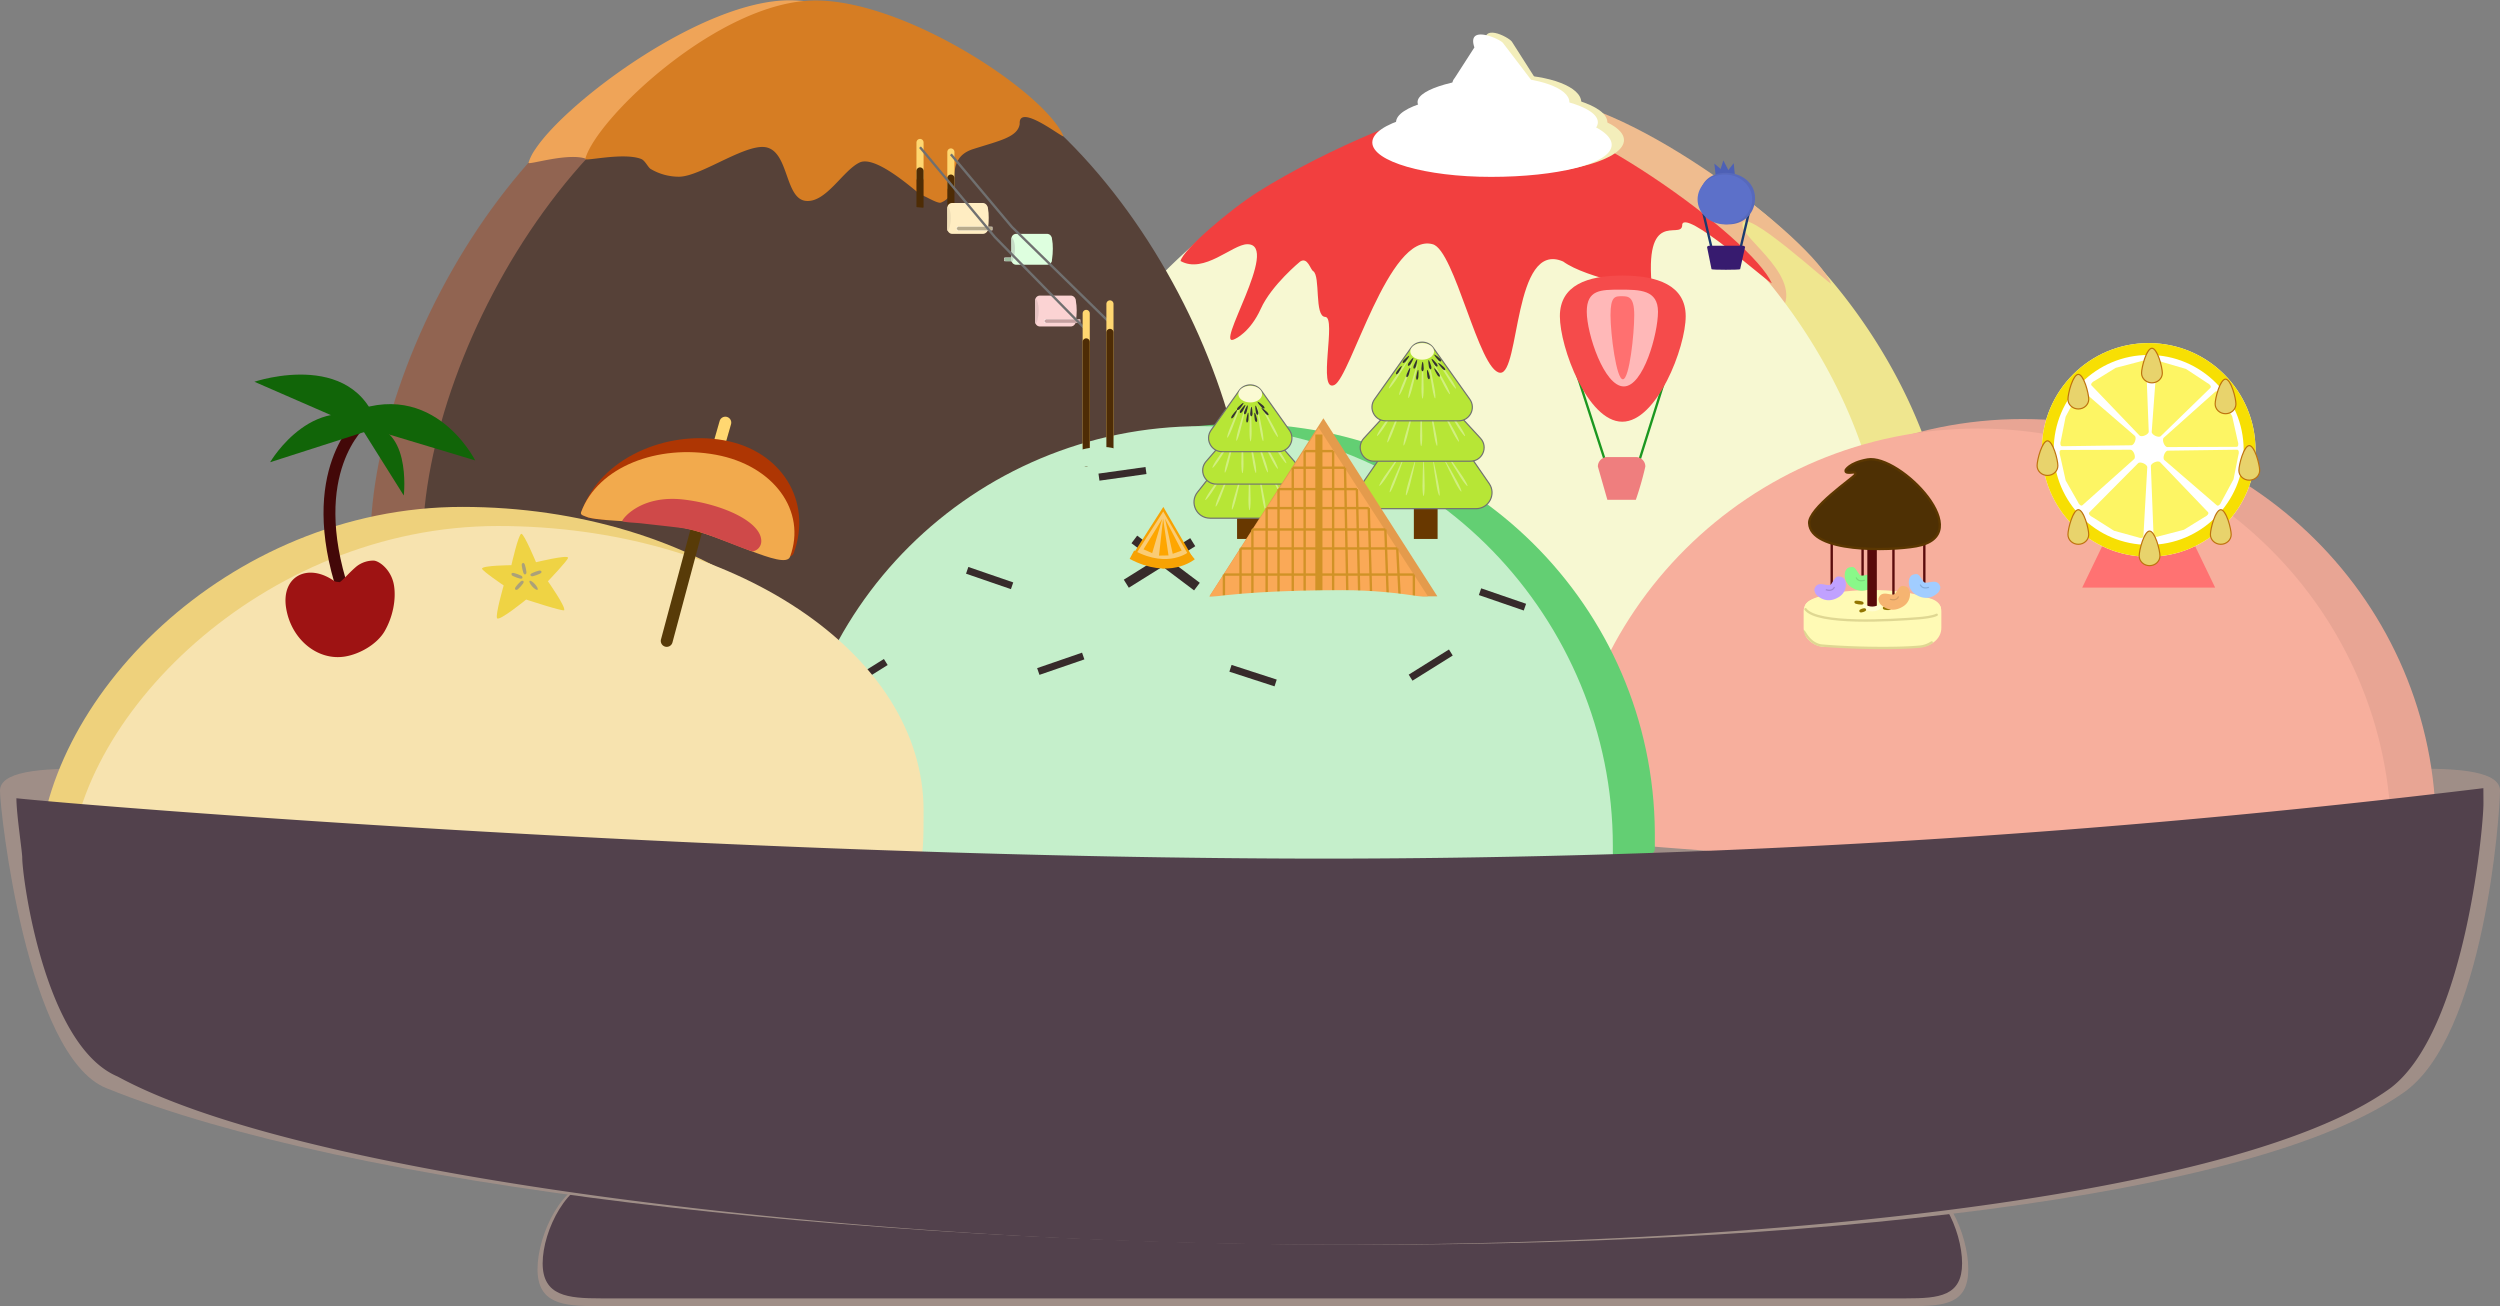 <svg xmlns="http://www.w3.org/2000/svg" width="1052.972" height="550.103" viewBox="0 0 1052.972 550.103">
  <rect x="0" y="0" width="1052.972" height="550.103" fill="#808080" stroke="none"/>
  <defs>
    <style>
      .cls-1 {
        fill: #9f8e87;
      }

      .cls-2 {
        fill: #52414c;
      }

      .cls-3 {
        fill: #916451;
      }

      .cls-4 {
        fill: #efa458;
      }

      .cls-5 {
        fill: #efe68f;
      }

      .cls-6 {
        fill: #efbc8f;
      }

      .cls-7 {
        fill: #f7f8d2;
      }

      .cls-8 {
        fill: #564138;
      }

      .cls-9 {
        fill: #e8a594;
      }

      .cls-10 {
        fill: #f7af9d;
      }

      .cls-11 {
        fill: #63cf73;
      }

      .cls-12, .cls-18, .cls-23, .cls-25, .cls-31, .cls-40, .cls-41, .cls-43, .cls-44, .cls-46, .cls-47, .cls-52, .cls-59, .cls-65, .cls-66, .cls-68, .cls-69, .cls-72, .cls-74, .cls-76, .cls-78, .cls-80, .cls-89 {
        fill: none;
      }

      .cls-12, .cls-52 {
        stroke: #707070;
      }

      .cls-13 {
        fill: #c5efcb;
      }

      .cls-14 {
        fill: #372b2b;
      }

      .cls-15 {
        fill: #eed17c;
      }

      .cls-16 {
        fill: #f7e3af;
      }

      .cls-17 {
        fill: #583b08;
      }

      .cls-18, .cls-46 {
        stroke: #ffd771;
      }

      .cls-18, .cls-46, .cls-47, .cls-65, .cls-69 {
        stroke-linecap: round;
      }

      .cls-18, .cls-23, .cls-34 {
        stroke-width: 5px;
      }

      .cls-19 {
        fill: #ae3603;
      }

      .cls-20 {
        fill: #f2aa4d;
      }

      .cls-21 {
        fill: #cf4949;
      }

      .cls-22 {
        fill: #116508;
      }

      .cls-23 {
        stroke: #430808;
      }

      .cls-24 {
        fill: #9e1313;
      }

      .cls-25 {
        stroke: #683800;
        stroke-width: 10px;
      }

      .cls-26 {
        fill: #b7e636;
      }

      .cls-26, .cls-30, .cls-34, .cls-36, .cls-43, .cls-44, .cls-48, .cls-49, .cls-51, .cls-52, .cls-57, .cls-58, .cls-65, .cls-70, .cls-76 {
        stroke-linejoin: bevel;
      }

      .cls-27 {
        fill: #d1ef7f;
      }

      .cls-28 {
        fill: #fbfad3;
      }

      .cls-29 {
        fill: #343330;
      }

      .cls-30 {
        fill: #facc75;
      }

      .cls-31 {
        stroke: #f7a203;
      }

      .cls-31, .cls-69 {
        stroke-width: 4px;
      }

      .cls-32 {
        fill: #fea600;
      }

      .cls-33 {
        fill: #ff7272;
      }

      .cls-34, .cls-48, .cls-57, .cls-58, .cls-85 {
        fill: #fff;
      }

      .cls-34 {
        stroke: #f7df03;
      }

      .cls-35 {
        fill: #fdf564;
      }

      .cls-36 {
        fill: #e8d36c;
      }

      .cls-37 {
        fill: #f23f3f;
      }

      .cls-38 {
        fill: #e49b4c;
      }

      .cls-39 {
        fill: #faa957;
      }

      .cls-40, .cls-41 {
        stroke: #d19226;
      }

      .cls-41, .cls-46, .cls-47 {
        stroke-width: 3px;
      }

      .cls-42 {
        fill: #efd344;
      }

      .cls-43 {
        stroke: #aba179;
      }

      .cls-45 {
        fill: #d67d23;
      }

      .cls-47 {
        stroke: #4e2c05;
      }

      .cls-48 {
        stroke: #9dbb9e;
      }

      .cls-49, .cls-50, .cls-92 {
        fill: #deffdf;
      }

      .cls-51, .cls-93 {
        fill: #c6dcc6;
      }

      .cls-53 {
        fill: #fbd3d3;
      }

      .cls-54 {
        fill: #e5c2c2;
      }

      .cls-55 {
        fill: #ffedc2;
      }

      .cls-56 {
        fill: #efdeb6;
      }

      .cls-57 {
        stroke: #c59f9f;
      }

      .cls-58 {
        stroke: #b8ab8c;
      }

      .cls-59 {
        stroke: #1b9720;
      }

      .cls-60 {
        fill: #ef7e7e;
      }

      .cls-61 {
        fill: #f54b4b;
      }

      .cls-62 {
        fill: #ffb8b8;
      }

      .cls-63 {
        fill: #ff7070;
      }

      .cls-64 {
        fill: #fffab5;
      }

      .cls-65 {
        stroke: #dfd792;
      }

      .cls-66 {
        stroke: #5b0c0c;
      }

      .cls-67 {
        fill: #89f889;
      }

      .cls-68 {
        stroke: #79d979;
      }

      .cls-68, .cls-72, .cls-74, .cls-78 {
        stroke-width: 0.5px;
      }

      .cls-69 {
        stroke: #580a0a;
      }

      .cls-70 {
        fill: #4e3004;
      }

      .cls-71 {
        fill: #a1cdff;
      }

      .cls-72 {
        stroke: #84acd9;
      }

      .cls-73 {
        fill: #c0a1ff;
      }

      .cls-74 {
        stroke: #9e83d4;
      }

      .cls-75 {
        fill: #fffcd1;
      }

      .cls-76 {
        stroke: #927502;
      }

      .cls-77 {
        fill: #f6b471;
      }

      .cls-78 {
        stroke: #d29c64;
      }

      .cls-79 {
        fill: #4d60b5;
      }

      .cls-80 {
        stroke: #1b3b6f;
      }

      .cls-81 {
        fill: #5769bc;
      }

      .cls-82 {
        fill: #371b6f;
      }

      .cls-83 {
        fill: #5c70c9;
      }

      .cls-84 {
        fill: #f3eebb;
      }

      .cls-86, .cls-87, .cls-88, .cls-90, .cls-91, .cls-92, .cls-93, .cls-94 {
        stroke: none;
      }

      .cls-87 {
        fill: #707070;
      }

      .cls-88 {
        fill: #f7a203;
      }

      .cls-90 {
        fill: #be720e;
      }

      .cls-91 {
        fill: #aba179;
      }

      .cls-94 {
        fill: #5b3701;
      }
    </style>
  </defs>
  <g id="Group_142" data-name="Group 142" transform="translate(-499 143.5)">
    <g id="Group_141" data-name="Group 141" transform="translate(5)">
      <path id="Path_270" data-name="Path 270" class="cls-1" d="M25.187,0H579.572c13.917,0,24.605,1.014,24.605,15.576s-10.688,37.158-24.605,37.158L315.928,62.6,25.187,52.734c-13.917,0-23.629-22.6-23.629-37.158S11.27,0,25.187,0Z" transform="translate(1324.575 406.603) rotate(180)"/>
      <path id="Path_269" data-name="Path 269" class="cls-2" d="M25,0H575c13.807,0,24.411.962,24.411,14.769S588.807,50,575,50L313.442,59.358,25,50C11.193,50,1.558,28.576,1.558,14.769S11.193,0,25,0Z" transform="translate(1321.969 403.358) rotate(180)"/>
      <g id="Group_140" data-name="Group 140">
        <g id="Group_139" data-name="Group 139" transform="translate(57 -225)">
          <g id="Group_137" data-name="Group 137" transform="translate(277 -182)">
            <g id="Group_108" data-name="Group 108" transform="translate(24 -231)">
              <path id="Path_259" data-name="Path 259" class="cls-1" d="M526.486,76.669c290.77,0,526.486-54.651,526.486-24.118,0,9.251-6.539,103.681-40.7,127.2C885.848,268.94,252.14,261.8,44.711,177.787,11.3,164.121,0,61.161,0,52.551,0,22.018,235.716,76.669,526.486,76.669Z" transform="translate(136 775)"/>
              <path id="Path_73" data-name="Path 73" class="cls-3" d="M174-68.445c96.1,0,174,131.194,174,217.109s-77.9,92.479-174,92.479S0,234.579,0,148.664,77.9-68.445,174-68.445Z" transform="translate(292 574.702)"/>
              <path id="Path_77" data-name="Path 77" class="cls-4" d="M88.5-23.369c38.236,0,84.544,38.828,92.4,57.169.708,1.651-12.574-2.227-12.677-1.561-.817,5.581-14.26,3.521-25.322,7.052-13.515,4.314-3.477,18.436-13.538,22.531-.954.392-3.518-.921-6.347-2.368a11.975,11.975,0,0,1-1.8-.947c-.3-.215-.609-.663-1.232-.663-2.963-2.2-18.347-16-24.921-12.892-7.038,3.331-14.024,16.889-22.511,16.18-8.929-.746-7.221-20.149-16.531-22.511-4-1.016-10.351,1.616-17.162,4.819-7.34,3.452-15.218,7.627-20.121,7.491A23.3,23.3,0,0,1,7.066,47.671C5.9,46.977,4.73,44.09,3.019,43.439-4.506,40.57-21.719,46.2-21.4,45.054a20.951,20.951,0,0,1,2.92-5.783C-5,18.922,51.938-23.369,88.5-23.369Z" transform="translate(380 518)"/>
              <path id="Path_62" data-name="Path 62" class="cls-5" d="M171.147-52.785c96.1,0,176.853,108.1,176.853,187.407s-72.562,82.342-168.66,82.342S0,213.927,0,134.622C0,65.351,57.261-25.892,136.124-47.957c.968-.271,2.01-.549,3.056-.816A130.593,130.593,0,0,1,166.349-52.7C167.75-52.751,169.445-52.785,171.147-52.785Z" transform="translate(609 598.24)"/>
              <path id="Path_212" data-name="Path 212" class="cls-6" d="M123.732,153.368C85.5,153.368,7.861,95.672.01,77.331-.7,75.68,38.372,110.625,37.733,101.368c.817-5.581-27.911-22.426-16.126-37.2,14.113,23.5,59.257,16.846,64.778,14.233C93.424,75.075,106.885-.7,115.372,0c8.929.746,18.138,91.34,27.448,93.7,18.456,5.206,34.548-56.081,41.36-59.285,7.34-3.452-1.029,28.535,3.874,28.671,4.695.13,1.89,17.378,5.112,19.307,1.161.694,2.335,3.581,4.046,4.232,5.17,1.971,8.879,7.221,23.693,7.075,6.291-.064,18.2-12.622,28.108-7.075-1.052,4.693-20.519,21.526-32.985,29.348C188.446,133.289,142.259,153.368,123.732,153.368Z" transform="translate(905.874 691.232) rotate(-179)"/>
              <path id="Path_63" data-name="Path 63" class="cls-7" d="M171.827-52.785c94.7,0,174.288,108.1,174.288,187.407s-71.51,82.342-166.214,82.342-199.962-3.037-199.962-82.342c0-69.271,79.652-160.514,157.372-182.579.954-.271,1.981-.549,3.012-.816A126.96,126.96,0,0,1,167.1-52.7C168.479-52.751,170.149-52.785,171.827-52.785Z" transform="translate(583.157 598.24)"/>
              <path id="Path_30" data-name="Path 30" class="cls-8" d="M174-68.445c96.1,0,174,131.194,174,217.109s-77.9,92.479-174,92.479S0,234.579,0,148.664,77.9-68.445,174-68.445Z" transform="translate(314 575.702)"/>
              <path id="Path_72" data-name="Path 72" class="cls-9" d="M174,0c96.1,0,174,77.455,174,173,0,10.713-108.463,3.894-179.959,3.894-44.828,0-133.575.125-168.041-3.894-12.967-1.511,0,9.41,0,0C0,77.455,77.9,0,174,0Z" transform="translate(814 671)"/>
              <path id="Path_28" data-name="Path 28" class="cls-10" d="M174,0c96.1,0,174.163,77.455,174.163,173,0,4.647-116.25,11.153-174.163,11.153C128.24,184.153,0,173,0,173H0C0,77.455,77.9,0,174,0Z" transform="translate(795 675)"/>
              <g id="Group_47" data-name="Group 47" transform="translate(21 51)">
                <path id="Path_29" data-name="Path 29" class="cls-11" d="M174,0c95.712,0,173.375,76.835,174,172.142,0,.092,0,6.576,0,6.959,0,3.637-9.331,3.953-15.134,5.337-29.326,7-92.941-5.337-158.864-5.337-62.751,0-136.658,2.793-167.508,0C-9.533,177.651,0,206.155,0,173,0,77.455,77.9,0,174,0Z" transform="translate(464 622)"/>
              </g>
              <path id="Path_37" data-name="Path 37" class="cls-12" d="M26,0" transform="translate(413.5 494.5)"/>
              <g id="Group_34" data-name="Group 34" transform="translate(4 52)">
                <path id="Path_29-2" data-name="Path 29" class="cls-13" d="M174,0c96.1,0,173.309,81.23,173.309,176.776,0,.626,0,5.584,0,7.523-12.717,6.52-111.868,7.3-173.309,7.3C111.249,191.6,0,206.155,0,173,0,77.455,77.9,0,174,0Z" transform="translate(464 622)"/>
              </g>
              <rect id="Rectangle_82" data-name="Rectangle 82" class="cls-14" width="20" height="3" transform="matrix(0.848, -0.53, 0.53, 0.848, 491.328, 782.655)"/>
              <path id="Path_75" data-name="Path 75" class="cls-15" d="M179.3,0c99.024,0,179.3,57.314,179.3,128.014,0,25.735,2.719,25.6-15.805,26.222-31.764,1.072-100.514,2.316-163.494,2.316-39.51,0-178.527,12.9-178.527-3.712C.772,82.14,80.275,0,179.3,0Z" transform="translate(151.402 708)"/>
              <path id="Path_256" data-name="Path 256" class="cls-16" d="M179.3,0c99.024,0,179.3,53.662,179.3,119.858,0,24.1-.047,31.062-18.571,31.647-31.764,1-97.748,0-160.728,0-39.51,0-180.482,12-180.482-3.558C-1.183,81.751,80.275,0,179.3,0Z" transform="translate(166.402 716.051)"/>
              <path id="Path_257" data-name="Path 257" class="cls-17" d="M2.5,0A2.5,2.5,0,0,1,5,2.5v95a2.5,2.5,0,0,1-5,0V2.5A2.5,2.5,0,0,1,2.5,0Z" transform="matrix(0.966, 0.259, -0.259, 0.966, 439.657, 669.613)"/>
              <line id="Line_119" data-name="Line 119" class="cls-18" x1="4" y2="14" transform="translate(437.5 672.5)"/>
              <g id="Group_48" data-name="Group 48" transform="translate(-44.792 31.47) rotate(-4)">
                <path id="Path_61" data-name="Path 61" class="cls-19" d="M51.257,2.111C75.808-.059,94.1,17.041,92.1,40.306c-.62,7.235-29.644-1.782-46.56-.286C27.965,41.574,10.464,49.331,3.2,48.166c-1.977-.312-1.993-.529-1.859-2.1C3.329,22.8,26.706,4.281,51.257,2.111Z" transform="matrix(0.946, 0.326, -0.326, 0.946, 391.335, 662.034)"/>
                <path id="Path_59" data-name="Path 59" class="cls-20" d="M51.39,2.1C76.1.133,94.58,15.086,92.669,35.5c-.594,6.349-29.852-1.485-46.876-.128-17.691,1.41-30.856,5.879-39.3,6.155-1.992-.269-3.769,0-3.64-1.382C4.765,19.731,26.682,4.07,51.39,2.1Z" transform="matrix(0.946, 0.326, -0.326, 0.946, 387.538, 667.876)"/>
                <path id="Path_60" data-name="Path 60" class="cls-21" d="M25.909-.572c17.247,0,34.3,5.822,34.3,14.08a4.4,4.4,0,0,1-3.164,4.073c-2.819-.431-7.652-1.774-13.931-3.342-5.125-1.28-11.493-2.82-17.938-2.82-5.965,0-11.1.107-15.442.128-4.051.02-6.941.512-8.684.016C.553,11.44,6.776-.572,25.909-.572Z" transform="translate(395.4 700.172) rotate(11)"/>
              </g>
              <g id="Group_50" data-name="Group 50" transform="translate(50 1)">
                <path id="Path_67" data-name="Path 67" class="cls-22" d="M63.257,3670.317c19.305-11.109,28.389,19.777,28.389,19.777Z" transform="translate(1613.544 -2730.351) rotate(23)"/>
                <path id="Path_64" data-name="Path 64" class="cls-23" d="M8.929,3673.523c-51.724-14.5-55.01-46.511-55.01-46.511" transform="matrix(0.559, 0.829, -0.829, 0.559, 3271.029, -1318.082)"/>
                <path id="Path_68" data-name="Path 68" class="cls-22" d="M63.257,3670.233c43.234-9.3,51.046,32.865,51.046,32.865Z" transform="matrix(0.961, -0.276, 0.276, 0.961, -845.76, -2839.708)"/>
                <path id="Path_57" data-name="Path 57" class="cls-24" d="M21.2,10.3c1.285,1.17.925.806,2.812,1.389,1.62-.744,5.032-3.709,8.209-5.557a11.618,11.618,0,0,1,7.335-1.191c2.3.506,6.811,5.026,6.811,11.71,0,6.121-2.66,13.091-6.811,18.26C35.5,39.984,27.525,42.961,21.2,42.961,9.492,42.961,0,32.173,0,18.866S11.613,1.569,21.2,10.3Z" transform="translate(203.552 730.921) rotate(-9)"/>
                <path id="Path_69" data-name="Path 69" class="cls-22" d="M119.285,3661.393c-32.826-5.169-37.6,32.452-37.6,32.452Z" transform="translate(1567.882 -2743.934) rotate(23)"/>
                <path id="Path_70" data-name="Path 70" class="cls-22" d="M108.025,3670.395c-37.917-10.426-44.769,36.833-44.769,36.833Z" transform="matrix(0.454, 0.891, -0.891, 0.454, 3467.577, -1085.151)"/>
              </g>
              <rect id="Rectangle_80" data-name="Rectangle 80" class="cls-14" width="33" height="4" transform="matrix(0.848, -0.53, 0.53, 0.848, 609.328, 738.655)"/>
              <rect id="Rectangle_81" data-name="Rectangle 81" class="cls-14" width="33" height="4" transform="matrix(0.799, 0.602, -0.602, 0.799, 614.972, 720.105)"/>
              <rect id="Rectangle_83" data-name="Rectangle 83" class="cls-14" width="20" height="3" transform="translate(543.858 733.296) rotate(19)"/>
              <rect id="Rectangle_87" data-name="Rectangle 87" class="cls-14" width="20" height="3" transform="matrix(0.946, -0.326, 0.326, 0.946, 572.829, 775.909)"/>
              <g id="Group_64" data-name="Group 64" transform="translate(-72.819 14)">
                <g id="Group_53" data-name="Group 53" transform="translate(703 653)">
                  <path id="Path_125" data-name="Path 125" class="cls-25" d="M0,0V23" transform="translate(31.858 31.5)"/>
                  <g id="Group_52" data-name="Group 52" transform="translate(1 7)">
                    <g id="Polygon_14" data-name="Polygon 14" class="cls-26">
                      <path class="cls-86" d="M 47.339 38.75 L 14.48 38.75 C 13.14 38.75 11.86 38.374 10.779 37.663 C 9.764 36.996 8.942 36.053 8.403 34.938 C 7.863 33.822 7.635 32.593 7.743 31.383 C 7.857 30.094 8.357 28.858 9.19 27.807 L 25.619 7.077 C 26.908 5.452 28.836 4.52 30.909 4.52 C 32.983 4.52 34.911 5.452 36.199 7.077 L 52.629 27.807 C 53.462 28.858 53.962 30.094 54.076 31.383 C 54.184 32.593 53.956 33.822 53.416 34.938 C 52.877 36.053 52.055 36.996 51.04 37.663 C 49.959 38.374 48.679 38.75 47.339 38.75 Z"/>
                      <path class="cls-87" d="M 30.909 4.77 C 28.912 4.77 27.056 5.667 25.815 7.232 L 9.386 27.963 C 8.584 28.974 8.102 30.165 7.992 31.405 C 7.888 32.57 8.108 33.754 8.628 34.829 C 9.147 35.904 9.939 36.812 10.916 37.454 C 11.956 38.138 13.189 38.5 14.48 38.5 L 47.339 38.5 C 48.63 38.5 49.863 38.138 50.903 37.454 C 51.88 36.812 52.672 35.904 53.191 34.829 C 53.711 33.754 53.931 32.57 53.827 31.405 C 53.717 30.165 53.235 28.974 52.433 27.963 L 36.004 7.232 C 34.763 5.667 32.906 4.77 30.909 4.77 M 30.909 4.27 C 32.952 4.27 34.994 5.154 36.395 6.922 L 52.825 27.652 C 56.462 32.24 53.194 39 47.339 39 L 14.48 39 C 8.625 39 5.357 32.24 8.994 27.652 L 25.423 6.922 C 26.825 5.154 28.867 4.27 30.909 4.27 Z"/>
                    </g>
                  </g>
                  <g id="Group_59" data-name="Group 59" transform="translate(13.107 25.369)">
                    <path id="Path_117" data-name="Path 117" class="cls-27" d="M.454,0C.706,0,.909,8.275.909,10.668S.706,15,.454,15,0,13.06,0,10.668.2,0,.454,0Z" transform="matrix(0.883, -0.469, 0.469, 0.883, 27.472, 2.129)"/>
                    <path id="Path_119" data-name="Path 119" class="cls-27" d="M.454,0C.706,0,.909,8.275.909,10.668S.706,15,.454,15,0,13.06,0,10.668.2,0,.454,0Z" transform="translate(18.545 2.037)"/>
                    <path id="Path_122" data-name="Path 122" class="cls-27" d="M.454,0C.706,0,.909,8.275.909,10.668S.706,15,.454,15,0,13.06,0,10.668.2,0,.454,0Z" transform="translate(8.388 0.065) rotate(34)"/>
                    <path id="Path_118" data-name="Path 118" class="cls-27" d="M.454,0C.706,0,.909,8.275.909,10.668S.706,15,.454,15,0,13.06,0,10.668.2,0,.454,0Z" transform="translate(22.633 2.23) rotate(-10)"/>
                    <path id="Path_120" data-name="Path 120" class="cls-27" d="M.454,0C.706,0,.909,8.275.909,10.668S.706,15,.454,15,0,13.06,0,10.668.2,0,.454,0Z" transform="translate(15.05 2.175) rotate(15)"/>
                    <path id="Path_121" data-name="Path 121" class="cls-27" d="M.454,0C.706,0,.909,8.275.909,10.668S.706,15,.454,15,0,13.06,0,10.668.2,0,.454,0Z" transform="matrix(0.927, 0.375, -0.375, 0.927, 9.959, 1.413)"/>
                    <path id="Path_123" data-name="Path 123" class="cls-27" d="M.454,0C.706,0,.909,8.275.909,10.668S.706,15,.454,15,0,13.06,0,10.668.2,0,.454,0Z" transform="matrix(0.839, -0.545, 0.545, 0.839, 28.929, 0.495)"/>
                  </g>
                  <g id="Group_60" data-name="Group 60" transform="translate(0)">
                    <g id="Polygon_13" data-name="Polygon 13" class="cls-26" transform="translate(5)">
                      <path class="cls-86" d="M 41.684 31.396 L 13.134 31.396 C 10.855 31.396 8.851 30.108 7.904 28.035 C 6.957 25.962 7.296 23.604 8.788 21.881 L 23.063 5.4 C 24.156 4.138 25.74 3.415 27.409 3.415 C 29.079 3.415 30.663 4.138 31.756 5.4 L 46.031 21.881 C 47.523 23.604 47.862 25.962 46.915 28.035 C 45.968 30.108 43.964 31.396 41.684 31.396 Z"/>
                      <path class="cls-87" d="M 27.409 3.665 C 25.813 3.665 24.297 4.357 23.252 5.564 L 8.977 22.045 C 7.55 23.693 7.226 25.948 8.132 27.931 C 9.038 29.914 10.954 31.146 13.134 31.146 L 41.684 31.146 C 43.864 31.146 45.781 29.914 46.687 27.931 C 47.593 25.948 47.269 23.693 45.842 22.045 L 31.567 5.564 C 30.521 4.357 29.006 3.665 27.409 3.665 M 27.409 3.165 C 29.079 3.165 30.748 3.855 31.945 5.236 L 46.22 21.718 C 49.585 25.604 46.825 31.646 41.684 31.646 L 13.134 31.646 C 7.994 31.646 5.233 25.604 8.599 21.718 L 22.874 5.236 C 24.07 3.855 25.74 3.165 27.409 3.165 Z"/>
                    </g>
                    <g id="Group_57" data-name="Group 57" transform="translate(11.114 9.783)">
                      <path id="Path_117-2" data-name="Path 117" class="cls-27" d="M.454,0C.706,0,.909,8.275.909,10.668S.706,15,.454,15,0,13.06,0,10.668.2,0,.454,0Z" transform="matrix(0.883, -0.469, 0.469, 0.883, 25.472, 2.129)"/>
                      <path id="Path_119-2" data-name="Path 119" class="cls-27" d="M.454,0C.706,0,.909,8.275.909,10.668S.706,15,.454,15,0,13.06,0,10.668.2,0,.454,0Z" transform="translate(17.545 2.037)"/>
                      <path id="Path_118-2" data-name="Path 118" class="cls-27" d="M.454,0C.706,0,.909,8.275.909,10.668S.706,15,.454,15,0,13.06,0,10.668.2,0,.454,0Z" transform="translate(20.633 2.23) rotate(-10)"/>
                      <path id="Path_120-2" data-name="Path 120" class="cls-27" d="M.454,0C.706,0,.909,8.275.909,10.668S.706,15,.454,15,0,13.06,0,10.668.2,0,.454,0Z" transform="translate(14.05 2.175) rotate(15)"/>
                      <path id="Path_121-2" data-name="Path 121" class="cls-27" d="M.454,0C.706,0,.909,8.275.909,10.668S.706,15,.454,15,0,13.06,0,10.668.2,0,.454,0Z" transform="translate(13.388 2.065) rotate(34)"/>
                      <path id="Path_123-2" data-name="Path 123" class="cls-27" d="M.454,0C.706,0,.909,8.275.909,10.668S.706,15,.454,15,0,13.06,0,10.668.2,0,.454,0Z" transform="matrix(0.839, -0.545, 0.545, 0.839, 27.929, 0.495)"/>
                      <path id="Path_124" data-name="Path 124" class="cls-27" d="M.454,0C.706,0,.909,8.275.909,10.668S.706,15,.454,15,0,13.06,0,10.668.2,0,.454,0Z" transform="translate(23.633 2.545) rotate(-18)"/>
                    </g>
                  </g>
                </g>
                <g id="Group_58" data-name="Group 58" transform="translate(712 638)">
                  <g id="Polygon_15" data-name="Polygon 15" class="cls-26">
                    <path class="cls-86" d="M 35.206 32.75 L 11.613 32.75 C 9.42 32.75 7.511 31.587 6.504 29.639 C 5.498 27.692 5.654 25.461 6.923 23.673 L 18.72 7.043 C 19.812 5.503 21.521 4.62 23.409 4.62 C 25.298 4.62 27.007 5.503 28.099 7.043 L 39.896 23.673 C 41.165 25.461 41.321 27.692 40.315 29.639 C 39.308 31.587 37.399 32.75 35.206 32.75 Z"/>
                    <path class="cls-87" d="M 23.409 4.87 C 21.603 4.87 19.968 5.715 18.924 7.188 L 7.127 23.818 C 5.913 25.528 5.764 27.662 6.726 29.525 C 7.689 31.388 9.516 32.5 11.613 32.5 L 35.206 32.5 C 37.303 32.5 39.13 31.388 40.093 29.525 C 41.055 27.662 40.906 25.528 39.692 23.818 L 27.895 7.188 C 26.85 5.715 25.215 4.87 23.409 4.87 M 23.409 4.37 C 25.258 4.37 27.107 5.213 28.303 6.899 L 40.1 23.528 C 42.918 27.502 40.078 33 35.206 33 L 11.613 33 C 6.741 33 3.9 27.502 6.719 23.528 L 18.516 6.899 C 19.711 5.213 21.56 4.37 23.409 4.37 Z"/>
                  </g>
                  <ellipse id="Ellipse_141" data-name="Ellipse 141" class="cls-28" cx="5" cy="3.5" rx="5" ry="3.5" transform="translate(18.409 5)"/>
                  <g id="Group_54" data-name="Group 54" transform="translate(8.968 11.369)">
                    <path id="Path_119-3" data-name="Path 119" class="cls-27" d="M.454,0C.706,0,.909,8.275.909,10.668S.706,15,.454,15,0,13.06,0,10.668.2,0,.454,0Z" transform="translate(14.116 2.037)"/>
                    <path id="Path_118-3" data-name="Path 118" class="cls-27" d="M.454,0C.706,0,.909,8.275.909,10.668S.706,15,.454,15,0,13.06,0,10.668.2,0,.454,0Z" transform="translate(16.821 2.23) rotate(-10)"/>
                    <path id="Path_117-3" data-name="Path 117" class="cls-27" d="M.454,0C.706,0,.909,8.275.909,10.668S.706,15,.454,15,0,13.06,0,10.668.2,0,.454,0Z" transform="matrix(0.883, -0.469, 0.469, 0.883, 18.648, 2.129)"/>
                    <path id="Path_120-3" data-name="Path 120" class="cls-27" d="M.454,0C.706,0,.909,8.275.909,10.668S.706,15,.454,15,0,13.06,0,10.668.2,0,.454,0Z" transform="translate(12.073 2.175) rotate(15)"/>
                    <path id="Path_121-3" data-name="Path 121" class="cls-27" d="M.454,0C.706,0,.909,8.275.909,10.668S.706,15,.454,15,0,13.06,0,10.668.2,0,.454,0Z" transform="matrix(0.927, 0.375, -0.375, 0.927, 9.959, 1.413)"/>
                  </g>
                  <g id="Group_56" data-name="Group 56" transform="translate(15.097 11.369)">
                    <path id="Path_105" data-name="Path 105" class="cls-29" d="M.5,0C.776,0,1,2.207,1,2.845S.776,4,.5,4,0,3.483,0,2.845.224,0,.5,0Z" transform="matrix(0.743, 0.669, -0.669, 0.743, 5.094, 0.498)"/>
                    <path id="Path_106" data-name="Path 106" class="cls-29" d="M.5,0C.776,0,1,2.207,1,2.845S.776,4,.5,4,0,3.483,0,2.845.224,0,.5,0Z" transform="translate(8.323 2.471) rotate(1)"/>
                    <path id="Path_107" data-name="Path 107" class="cls-29" d="M.5,0C.776,0,1,2.207,1,2.845S.776,4,.5,4,0,3.483,0,2.845.224,0,.5,0Z" transform="translate(10.047 2.076) rotate(-13)"/>
                    <path id="Path_108" data-name="Path 108" class="cls-29" d="M.5,0C.776,0,1,2.207,1,2.845S.776,4,.5,4,0,3.483,0,2.845.224,0,.5,0Z" transform="translate(6.744 1.694) rotate(19)"/>
                    <path id="Path_109" data-name="Path 109" class="cls-29" d="M.5,0C.776,0,1,2.207,1,2.845S.776,4,.5,4,0,3.483,0,2.845.224,0,.5,0Z" transform="matrix(0.839, 0.545, -0.545, 0.839, 5.808, 1.417)"/>
                    <path id="Path_110" data-name="Path 110" class="cls-29" d="M.5,0C.776,0,1,2.207,1,2.845S.776,4,.5,4,0,3.483,0,2.845.224,0,.5,0Z" transform="translate(11.052 0.719) rotate(-46)"/>
                    <path id="Path_111" data-name="Path 111" class="cls-29" d="M.454,0C.706,0,.909,2.325.909,3S.706,4.215.454,4.215,0,3.67,0,3,.2,0,.454,0Z" transform="translate(6.999 4.868) rotate(7)"/>
                    <path id="Path_112" data-name="Path 112" class="cls-29" d="M.5,0C.776,0,1,2.207,1,2.845S.776,4,.5,4,0,3.483,0,2.845.224,0,.5,0Z" transform="translate(9.661 5.034) rotate(-11)"/>
                    <path id="Path_114" data-name="Path 114" class="cls-29" d="M.454,0C.706,0,.909,2.325.909,3S.706,4.215.454,4.215,0,3.67,0,3,.2,0,.454,0Z" transform="matrix(0.719, -0.695, 0.695, 0.719, 12.735, 3.235)"/>
                    <path id="Path_116" data-name="Path 116" class="cls-29" d="M.454,0C.706,0,.909,2.325.909,3S.706,4.215.454,4.215,0,3.67,0,3,.2,0,.454,0Z" transform="matrix(0.829, 0.559, -0.559, 0.829, 2.357, 3.579)"/>
                  </g>
                </g>
              </g>
              <g id="Group_63" data-name="Group 63" transform="translate(0 1)">
                <g id="Path_76" data-name="Path 76" class="cls-30" transform="translate(614 707)">
                  <path class="cls-86" d="M 11.971 25.469 L -0.899 21.054 L 11.958 0.961 L 23.609 21.062 L 11.971 25.469 Z"/>
                  <path class="cls-88" d="M 11.937 1.921 L -0.134 20.788 L 11.963 24.937 L 22.881 20.803 L 11.937 1.921 M 11.98 -1.9073486328125e-06 L 24.337 21.321 L 11.98 26 L -1.663 21.321 L 11.98 -1.9073486328125e-06 Z"/>
                </g>
                <path id="Path_78" data-name="Path 78" class="cls-31" d="M473.451,3775.953c17.753.677,22.815-10.7,22.815-10.7" transform="translate(1842.482 -2874.223) rotate(26)"/>
                <path id="Polygon_10" data-name="Polygon 10" class="cls-32" d="M2,0,4,15H0Z" transform="translate(624.811 712.669) rotate(-20)"/>
                <path id="Polygon_11" data-name="Polygon 11" class="cls-32" d="M2,0,4,15.5H0Z" transform="translate(623.887 712.018) rotate(-1)"/>
                <path id="Polygon_12" data-name="Polygon 12" class="cls-32" d="M2,0,4,15H0Z" transform="translate(623.73 711.155) rotate(24)"/>
              </g>
              <g id="Group_51" data-name="Group 51" transform="translate(19 33)">
                <path id="Path_95" data-name="Path 95" class="cls-33" d="M28,0,56,58H0Z" transform="translate(994 651)"/>
                <g id="Group_49" data-name="Group 49" transform="translate(0 9)">
                  <g id="Ellipse_139" data-name="Ellipse 139" class="cls-34" transform="translate(977 597)">
                    <circle class="cls-86" cx="45" cy="45" r="45"/>
                    <circle class="cls-89" cx="45" cy="45" r="42.5"/>
                  </g>
                  <path id="Path_80" data-name="Path 80" class="cls-35" d="M10.592,5.155c.451-1.189,3.789-1.189,4.24,0L25.172,32.4c.258.68-.763,1.311-2.12,1.311L12.943,35.263,2.372,33.708c-1.357,0-2.378-.631-2.12-1.311Z" transform="translate(1009.954 638.59) rotate(24)"/>
                  <path id="Path_83" data-name="Path 83" class="cls-35" d="M10.592,5.155c.451-1.189,3.789-1.189,4.24,0L25.172,32.4c.258.68-.763,1.311-2.12,1.311L12.943,35.263,2.372,33.708c-1.357,0-2.378-.631-2.12-1.311Z" transform="translate(1011.155 648.225) rotate(-23)"/>
                  <path id="Path_84" data-name="Path 84" class="cls-35" d="M10.592,5.155c.451-1.189,3.789-1.189,4.24,0L25.172,32.4c.258.68-.763,1.311-2.12,1.311L12.943,35.263,2.372,33.708c-1.357,0-2.378-.631-2.12-1.311Z" transform="matrix(0.358, 0.934, -0.934, 0.358, 1015.349, 630.186)"/>
                  <path id="Path_85" data-name="Path 85" class="cls-35" d="M10.592,5.155c.451-1.189,3.789-1.189,4.24,0L25.172,32.4c.258.68-.763,1.311-2.12,1.311L12.943,35.263,2.372,33.708c-1.357,0-2.378-.631-2.12-1.311Z" transform="matrix(0.342, -0.94, 0.94, 0.342, 1020.161, 654.49)"/>
                  <path id="Path_88" data-name="Path 88" class="cls-35" d="M10.592,5.155c.451-1.189,3.789-1.189,4.24,0L25.172,32.4c.258.68-.763,1.311-2.12,1.311L12.943,35.263,2.372,33.708c-1.357,0-2.378-.631-2.12-1.311Z" transform="matrix(-0.921, 0.391, -0.391, -0.921, 1033.795, 634.857)"/>
                  <path id="Path_91" data-name="Path 91" class="cls-35" d="M10.592,5.155c.451-1.189,3.789-1.189,4.24,0L25.172,32.4c.258.68-.763,1.311-2.12,1.311L12.943,35.263,2.372,33.708c-1.357,0-2.378-.631-2.12-1.311Z" transform="matrix(-0.358, -0.934, 0.934, -0.358, 1028.864, 652.537)"/>
                  <path id="Path_92" data-name="Path 92" class="cls-35" d="M10.592,5.155c.451-1.189,3.789-1.189,4.24,0L25.172,32.4c.258.68-.763,1.311-2.12,1.311L12.943,35.263,2.372,33.708c-1.357,0-2.378-.631-2.12-1.311Z" transform="matrix(-0.342, 0.94, -0.94, -0.342, 1024.61, 627.866)"/>
                  <path id="Path_93" data-name="Path 93" class="cls-35" d="M10.592,5.155c.451-1.189,3.789-1.189,4.24,0L25.172,32.4c.258.68-.763,1.311-2.12,1.311L12.943,35.263,2.372,33.708c-1.357,0-2.378-.631-2.12-1.311Z" transform="translate(1034.537 645.327) rotate(-155)"/>
                </g>
                <g id="Path_128" data-name="Path 128" class="cls-36" transform="translate(1059.748 671.599)">
                  <path class="cls-86" d="M 4.626 -7.849 C 2.213 -7.849 0.25 -9.689 0.25 -11.95 C 0.25 -13.114 0.751 -15.742 1.591 -18.126 C 2.55 -20.851 3.656 -22.415 4.626 -22.415 C 5.595 -22.415 6.702 -20.851 7.661 -18.126 C 8.5 -15.742 9.002 -13.114 9.002 -11.95 C 9.002 -9.689 7.039 -7.849 4.626 -7.849 Z"/>
                  <path class="cls-90" d="M 4.626 -22.165 C 3.794 -22.165 2.721 -20.585 1.827 -18.043 C 1.007 -15.715 0.5 -13.068 0.5 -11.95 C 0.5 -9.827 2.351 -8.099 4.626 -8.099 C 6.901 -8.099 8.752 -9.827 8.752 -11.95 C 8.752 -13.068 8.245 -15.715 7.425 -18.043 C 6.53 -20.585 5.458 -22.165 4.626 -22.165 M 4.626 -22.665 C 7.181 -22.665 9.252 -14.354 9.252 -11.95 C 9.252 -9.547 7.181 -7.599 4.626 -7.599 C 2.071 -7.599 -4.76837158203125e-06 -9.547 -4.76837158203125e-06 -11.95 C -4.76837158203125e-06 -14.354 2.071 -22.665 4.626 -22.665 Z"/>
                </g>
                <g id="Path_129" data-name="Path 129" class="cls-36" transform="translate(1049.748 643.599)">
                  <path class="cls-86" d="M 4.626 -7.849 C 2.213 -7.849 0.25 -9.689 0.25 -11.95 C 0.25 -13.114 0.751 -15.742 1.591 -18.126 C 2.55 -20.851 3.656 -22.415 4.626 -22.415 C 5.595 -22.415 6.702 -20.851 7.661 -18.126 C 8.5 -15.742 9.002 -13.114 9.002 -11.95 C 9.002 -9.689 7.039 -7.849 4.626 -7.849 Z"/>
                  <path class="cls-90" d="M 4.626 -22.165 C 3.794 -22.165 2.721 -20.585 1.827 -18.043 C 1.007 -15.715 0.5 -13.068 0.5 -11.95 C 0.5 -9.827 2.351 -8.099 4.626 -8.099 C 6.901 -8.099 8.752 -9.827 8.752 -11.95 C 8.752 -13.068 8.245 -15.715 7.425 -18.043 C 6.53 -20.585 5.458 -22.165 4.626 -22.165 M 4.626 -22.665 C 7.181 -22.665 9.252 -14.354 9.252 -11.95 C 9.252 -9.547 7.181 -7.599 4.626 -7.599 C 2.071 -7.599 -4.76837158203125e-06 -9.547 -4.76837158203125e-06 -11.95 C -4.76837158203125e-06 -14.354 2.071 -22.665 4.626 -22.665 Z"/>
                </g>
                <g id="Path_130" data-name="Path 130" class="cls-36" transform="translate(1018.748 630.599)">
                  <path class="cls-86" d="M 4.626 -7.849 C 2.213 -7.849 0.25 -9.689 0.25 -11.95 C 0.25 -13.114 0.751 -15.742 1.591 -18.126 C 2.55 -20.851 3.656 -22.415 4.626 -22.415 C 5.595 -22.415 6.702 -20.851 7.661 -18.126 C 8.5 -15.742 9.002 -13.114 9.002 -11.95 C 9.002 -9.689 7.039 -7.849 4.626 -7.849 Z"/>
                  <path class="cls-90" d="M 4.626 -22.165 C 3.794 -22.165 2.721 -20.585 1.827 -18.043 C 1.007 -15.715 0.5 -13.068 0.5 -11.95 C 0.5 -9.827 2.351 -8.099 4.626 -8.099 C 6.901 -8.099 8.752 -9.827 8.752 -11.95 C 8.752 -13.068 8.245 -15.715 7.425 -18.043 C 6.53 -20.585 5.458 -22.165 4.626 -22.165 M 4.626 -22.665 C 7.181 -22.665 9.252 -14.354 9.252 -11.95 C 9.252 -9.547 7.181 -7.599 4.626 -7.599 C 2.071 -7.599 -4.76837158203125e-06 -9.547 -4.76837158203125e-06 -11.95 C -4.76837158203125e-06 -14.354 2.071 -22.665 4.626 -22.665 Z"/>
                </g>
                <g id="Path_131" data-name="Path 131" class="cls-36" transform="translate(987.748 641.599)">
                  <path class="cls-86" d="M 4.626 -7.849 C 2.213 -7.849 0.25 -9.689 0.25 -11.95 C 0.25 -13.114 0.751 -15.742 1.591 -18.126 C 2.55 -20.851 3.656 -22.415 4.626 -22.415 C 5.595 -22.415 6.702 -20.851 7.661 -18.126 C 8.5 -15.742 9.002 -13.114 9.002 -11.95 C 9.002 -9.689 7.039 -7.849 4.626 -7.849 Z"/>
                  <path class="cls-90" d="M 4.626 -22.165 C 3.794 -22.165 2.721 -20.585 1.827 -18.043 C 1.007 -15.715 0.5 -13.068 0.5 -11.95 C 0.5 -9.827 2.351 -8.099 4.626 -8.099 C 6.901 -8.099 8.752 -9.827 8.752 -11.95 C 8.752 -13.068 8.245 -15.715 7.425 -18.043 C 6.53 -20.585 5.458 -22.165 4.626 -22.165 M 4.626 -22.665 C 7.181 -22.665 9.252 -14.354 9.252 -11.95 C 9.252 -9.547 7.181 -7.599 4.626 -7.599 C 2.071 -7.599 -4.76837158203125e-06 -9.547 -4.76837158203125e-06 -11.95 C -4.76837158203125e-06 -14.354 2.071 -22.665 4.626 -22.665 Z"/>
                </g>
                <g id="Path_132" data-name="Path 132" class="cls-36" transform="translate(974.748 669.599)">
                  <path class="cls-86" d="M 4.626 -7.849 C 2.213 -7.849 0.25 -9.689 0.25 -11.95 C 0.25 -13.114 0.751 -15.742 1.591 -18.126 C 2.55 -20.851 3.656 -22.415 4.626 -22.415 C 5.595 -22.415 6.702 -20.851 7.661 -18.126 C 8.5 -15.742 9.002 -13.114 9.002 -11.95 C 9.002 -9.689 7.039 -7.849 4.626 -7.849 Z"/>
                  <path class="cls-90" d="M 4.626 -22.165 C 3.794 -22.165 2.721 -20.585 1.827 -18.043 C 1.007 -15.715 0.5 -13.068 0.5 -11.95 C 0.5 -9.827 2.351 -8.099 4.626 -8.099 C 6.901 -8.099 8.752 -9.827 8.752 -11.95 C 8.752 -13.068 8.245 -15.715 7.425 -18.043 C 6.53 -20.585 5.458 -22.165 4.626 -22.165 M 4.626 -22.665 C 7.181 -22.665 9.252 -14.354 9.252 -11.95 C 9.252 -9.547 7.181 -7.599 4.626 -7.599 C 2.071 -7.599 -4.76837158203125e-06 -9.547 -4.76837158203125e-06 -11.95 C -4.76837158203125e-06 -14.354 2.071 -22.665 4.626 -22.665 Z"/>
                </g>
                <g id="Path_133" data-name="Path 133" class="cls-36" transform="translate(987.748 698.599)">
                  <path class="cls-86" d="M 4.626 -7.849 C 2.213 -7.849 0.25 -9.689 0.25 -11.95 C 0.25 -13.114 0.751 -15.742 1.591 -18.126 C 2.55 -20.851 3.656 -22.415 4.626 -22.415 C 5.595 -22.415 6.702 -20.851 7.661 -18.126 C 8.5 -15.742 9.002 -13.114 9.002 -11.95 C 9.002 -9.689 7.039 -7.849 4.626 -7.849 Z"/>
                  <path class="cls-90" d="M 4.626 -22.165 C 3.794 -22.165 2.721 -20.585 1.827 -18.043 C 1.007 -15.715 0.5 -13.068 0.5 -11.95 C 0.5 -9.827 2.351 -8.099 4.626 -8.099 C 6.901 -8.099 8.752 -9.827 8.752 -11.95 C 8.752 -13.068 8.245 -15.715 7.425 -18.043 C 6.53 -20.585 5.458 -22.165 4.626 -22.165 M 4.626 -22.665 C 7.181 -22.665 9.252 -14.354 9.252 -11.95 C 9.252 -9.547 7.181 -7.599 4.626 -7.599 C 2.071 -7.599 -4.76837158203125e-06 -9.547 -4.76837158203125e-06 -11.95 C -4.76837158203125e-06 -14.354 2.071 -22.665 4.626 -22.665 Z"/>
                </g>
                <g id="Path_134" data-name="Path 134" class="cls-36" transform="translate(1017.748 707.599)">
                  <path class="cls-86" d="M 4.626 -7.849 C 2.213 -7.849 0.25 -9.689 0.25 -11.95 C 0.25 -13.114 0.751 -15.742 1.591 -18.126 C 2.55 -20.851 3.656 -22.415 4.626 -22.415 C 5.595 -22.415 6.702 -20.851 7.661 -18.126 C 8.5 -15.742 9.002 -13.114 9.002 -11.95 C 9.002 -9.689 7.039 -7.849 4.626 -7.849 Z"/>
                  <path class="cls-90" d="M 4.626 -22.165 C 3.794 -22.165 2.721 -20.585 1.827 -18.043 C 1.007 -15.715 0.5 -13.068 0.5 -11.95 C 0.5 -9.827 2.351 -8.099 4.626 -8.099 C 6.901 -8.099 8.752 -9.827 8.752 -11.95 C 8.752 -13.068 8.245 -15.715 7.425 -18.043 C 6.53 -20.585 5.458 -22.165 4.626 -22.165 M 4.626 -22.665 C 7.181 -22.665 9.252 -14.354 9.252 -11.95 C 9.252 -9.547 7.181 -7.599 4.626 -7.599 C 2.071 -7.599 -4.76837158203125e-06 -9.547 -4.76837158203125e-06 -11.95 C -4.76837158203125e-06 -14.354 2.071 -22.665 4.626 -22.665 Z"/>
                </g>
                <g id="Path_135" data-name="Path 135" class="cls-36" transform="translate(1047.748 698.599)">
                  <path class="cls-86" d="M 4.626 -7.849 C 2.213 -7.849 0.25 -9.689 0.25 -11.95 C 0.25 -13.114 0.751 -15.742 1.591 -18.126 C 2.55 -20.851 3.656 -22.415 4.626 -22.415 C 5.595 -22.415 6.702 -20.851 7.661 -18.126 C 8.5 -15.742 9.002 -13.114 9.002 -11.95 C 9.002 -9.689 7.039 -7.849 4.626 -7.849 Z"/>
                  <path class="cls-90" d="M 4.626 -22.165 C 3.794 -22.165 2.721 -20.585 1.827 -18.043 C 1.007 -15.715 0.5 -13.068 0.5 -11.95 C 0.5 -9.827 2.351 -8.099 4.626 -8.099 C 6.901 -8.099 8.752 -9.827 8.752 -11.95 C 8.752 -13.068 8.245 -15.715 7.425 -18.043 C 6.53 -20.585 5.458 -22.165 4.626 -22.165 M 4.626 -22.665 C 7.181 -22.665 9.252 -14.354 9.252 -11.95 C 9.252 -9.547 7.181 -7.599 4.626 -7.599 C 2.071 -7.599 -4.76837158203125e-06 -9.547 -4.76837158203125e-06 -11.95 C -4.76837158203125e-06 -14.354 2.071 -22.665 4.626 -22.665 Z"/>
                </g>
              </g>
              <path id="Path_211" data-name="Path 211" class="cls-37" d="M76.5-23.3c38.236,0,115.871,57.7,123.722,76.037C200.93,54.391,161.86,19.447,162.5,28.7c-.817,5.581-16.261-7.5-12.621,26.855,0,0-27.667-4.732-37.5-11.912C91.268,34.444,94.294,91.21,85.807,90.5c-8.929-.746-19.085-51.775-28.4-54.137-18.456-5.206-34.548,56.081-41.36,59.285-7.34,3.452,1.029-28.535-3.874-28.671-4.695-.13-1.89-17.378-5.112-19.307-1.161-.694-2.281-6.013-5.429-4.025,0,0-12.062,9.866-16.6,19.911s-10.9,12.731-10.9,12.731c-9.61,5.136,19.669-40.066,5.2-39.924-6.291.064-18.2,12.622-28.108,7.075C-47.73,38.746-28.263,21.914-15.8,14.091,11.785-3.218,57.972-23.3,76.5-23.3Z" transform="translate(682 561)"/>
              <rect id="Rectangle_88" data-name="Rectangle 88" class="cls-14" width="20" height="3" transform="translate(759.858 742.296) rotate(19)"/>
              <g id="Group_62" data-name="Group 62" transform="translate(-2 -1)">
                <g id="Group_53-2" data-name="Group 53" transform="translate(-52 193)">
                  <line id="Line_72" data-name="Line 72" class="cls-25" y2="23" transform="translate(790.5 506.5)"/>
                  <g id="Group_52-2" data-name="Group 52" transform="translate(0 2)">
                    <g id="Polygon_14-2" data-name="Polygon 14" class="cls-26" transform="translate(756 465)">
                      <path class="cls-86" d="M 55.665 49.75 L 13.335 49.75 C 10.78 49.75 8.546 48.399 7.358 46.137 C 6.171 43.875 6.328 41.269 7.779 39.167 L 28.944 8.492 C 29.595 7.549 30.433 6.813 31.435 6.305 C 32.375 5.828 33.435 5.576 34.5 5.576 C 35.565 5.576 36.625 5.828 37.565 6.305 C 38.567 6.813 39.405 7.549 40.056 8.492 L 61.221 39.167 C 62.672 41.269 62.829 43.875 61.642 46.137 C 60.454 48.399 58.22 49.75 55.665 49.75 Z"/>
                      <path class="cls-87" d="M 34.5 5.826 C 32.332 5.826 30.382 6.849 29.15 8.634 L 7.985 39.308 C 6.587 41.333 6.436 43.843 7.579 46.021 C 8.723 48.2 10.874 49.5 13.335 49.5 L 55.665 49.5 C 58.126 49.5 60.277 48.2 61.421 46.021 C 62.564 43.843 62.413 41.333 61.015 39.308 L 39.85 8.634 C 38.618 6.849 36.668 5.826 34.5 5.826 M 34.5 5.326 C 36.685 5.326 38.87 6.334 40.262 8.35 L 61.427 39.025 C 64.631 43.668 61.307 50 55.665 50 L 13.335 50 C 7.693 50 4.369 43.668 7.573 39.025 L 28.738 8.35 C 30.13 6.334 32.315 5.326 34.5 5.326 Z"/>
                    </g>
                  </g>
                  <g id="Group_59-2" data-name="Group 59" transform="translate(48 -152)">
                    <path id="Path_117-4" data-name="Path 117" class="cls-27" d="M.454,0C.706,0,.909,8.275.909,10.668S.706,15,.454,15,0,13.06,0,10.668.2,0,.454,0Z" transform="matrix(0.883, -0.469, 0.469, 0.883, 750.062, 648.498)"/>
                    <path id="Path_119-4" data-name="Path 119" class="cls-27" d="M.454,0C.706,0,.909,8.275.909,10.668S.706,15,.454,15,0,13.06,0,10.668.2,0,.454,0Z" transform="translate(741.135 648.406)"/>
                    <path id="Path_122-2" data-name="Path 122" class="cls-27" d="M.454,0C.706,0,.909,8.275.909,10.668S.706,15,.454,15,0,13.06,0,10.668.2,0,.454,0Z" transform="translate(730.978 646.434) rotate(34)"/>
                    <path id="Path_118-4" data-name="Path 118" class="cls-27" d="M.454,0C.706,0,.909,8.275.909,10.668S.706,15,.454,15,0,13.06,0,10.668.2,0,.454,0Z" transform="translate(745.223 648.599) rotate(-10)"/>
                    <path id="Path_120-4" data-name="Path 120" class="cls-27" d="M.454,0C.706,0,.909,8.275.909,10.668S.706,15,.454,15,0,13.06,0,10.668.2,0,.454,0Z" transform="translate(737.64 648.544) rotate(15)"/>
                    <path id="Path_121-4" data-name="Path 121" class="cls-27" d="M.454,0C.706,0,.909,8.275.909,10.668S.706,15,.454,15,0,13.06,0,10.668.2,0,.454,0Z" transform="matrix(0.927, 0.375, -0.375, 0.927, 732.549, 647.782)"/>
                    <path id="Path_123-3" data-name="Path 123" class="cls-27" d="M.454,0C.706,0,.909,8.275.909,10.668S.706,15,.454,15,0,13.06,0,10.668.2,0,.454,0Z" transform="matrix(0.839, -0.545, 0.545, 0.839, 751.519, 646.864)"/>
                  </g>
                  <g id="Group_60-2" data-name="Group 60">
                    <g id="Polygon_13-2" data-name="Polygon 13" class="cls-26" transform="translate(755 460)">
                      <path class="cls-86" d="M 54.338 36.75 L 13.662 36.75 C 11.346 36.75 9.329 35.433 8.397 33.312 C 7.466 31.192 7.861 28.815 9.428 27.109 L 29.766 4.977 C 30.852 3.795 32.395 3.118 34 3.118 C 35.605 3.118 37.148 3.795 38.234 4.977 L 58.572 27.109 C 60.139 28.815 60.534 31.192 59.603 33.312 C 58.671 35.433 56.654 36.75 54.338 36.75 Z"/>
                      <path class="cls-87" d="M 34 3.368 C 32.442 3.368 31.004 3.999 29.95 5.146 L 9.612 27.279 C 8.113 28.91 7.735 31.183 8.626 33.212 C 9.517 35.24 11.447 36.5 13.662 36.5 L 54.338 36.5 C 56.553 36.5 58.483 35.24 59.374 33.212 C 60.265 31.183 59.887 28.91 58.388 27.279 L 38.05 5.146 C 36.996 3.999 35.558 3.368 34 3.368 M 34 2.868 C 35.615 2.868 37.229 3.514 38.418 4.808 L 58.756 26.94 C 62.291 30.787 59.562 37 54.338 37 L 13.662 37 C 8.438 37 5.709 30.787 9.244 26.94 L 29.582 4.808 C 30.771 3.514 32.385 2.868 34 2.868 Z"/>
                    </g>
                    <g id="Group_57-2" data-name="Group 57" transform="translate(47 -173)">
                      <path id="Path_117-5" data-name="Path 117" class="cls-27" d="M.454,0C.706,0,.909,8.275.909,10.668S.706,15,.454,15,0,13.06,0,10.668.2,0,.454,0Z" transform="matrix(0.883, -0.469, 0.469, 0.883, 750.062, 648.498)"/>
                      <path id="Path_119-5" data-name="Path 119" class="cls-27" d="M.454,0C.706,0,.909,8.275.909,10.668S.706,15,.454,15,0,13.06,0,10.668.2,0,.454,0Z" transform="translate(741.135 648.406)"/>
                      <path id="Path_122-3" data-name="Path 122" class="cls-27" d="M.454,0C.706,0,.909,8.275.909,10.668S.706,15,.454,15,0,13.06,0,10.668.2,0,.454,0Z" transform="translate(730.978 646.434) rotate(34)"/>
                      <path id="Path_118-5" data-name="Path 118" class="cls-27" d="M.454,0C.706,0,.909,8.275.909,10.668S.706,15,.454,15,0,13.06,0,10.668.2,0,.454,0Z" transform="translate(745.223 648.599) rotate(-10)"/>
                      <path id="Path_120-5" data-name="Path 120" class="cls-27" d="M.454,0C.706,0,.909,8.275.909,10.668S.706,15,.454,15,0,13.06,0,10.668.2,0,.454,0Z" transform="translate(737.64 648.544) rotate(15)"/>
                      <path id="Path_121-5" data-name="Path 121" class="cls-27" d="M.454,0C.706,0,.909,8.275.909,10.668S.706,15,.454,15,0,13.06,0,10.668.2,0,.454,0Z" transform="matrix(0.927, 0.375, -0.375, 0.927, 732.549, 647.782)"/>
                      <path id="Path_123-4" data-name="Path 123" class="cls-27" d="M.454,0C.706,0,.909,8.275.909,10.668S.706,15,.454,15,0,13.06,0,10.668.2,0,.454,0Z" transform="matrix(0.839, -0.545, 0.545, 0.839, 751.519, 646.864)"/>
                    </g>
                  </g>
                </g>
                <g id="Group_58-2" data-name="Group 58">
                  <g id="Polygon_15-2" data-name="Polygon 15" class="cls-26" transform="translate(710 635)">
                    <path class="cls-86" d="M 42.377 37.75 L 11.623 37.75 C 9.43 37.75 7.52 36.586 6.514 34.637 C 5.508 32.688 5.666 30.458 6.936 28.67 L 22.313 7.029 C 23.405 5.491 25.114 4.609 27 4.609 C 28.886 4.609 30.595 5.491 31.687 7.029 L 47.064 28.67 C 48.334 30.458 48.492 32.688 47.486 34.637 C 46.48 36.586 44.57 37.75 42.377 37.75 Z"/>
                    <path class="cls-87" d="M 27 4.859 C 25.196 4.859 23.562 5.703 22.517 7.173 L 7.14 28.814 C 5.925 30.525 5.774 32.659 6.736 34.523 C 7.699 36.387 9.526 37.5 11.623 37.5 L 42.377 37.5 C 44.474 37.5 46.301 36.387 47.264 34.523 C 48.226 32.659 48.075 30.525 46.86 28.814 L 31.483 7.173 C 30.438 5.703 28.804 4.859 27 4.859 M 27 4.359 C 28.848 4.359 30.695 5.201 31.891 6.884 L 47.268 28.525 C 50.09 32.497 47.25 38 42.377 38 L 11.623 38 C 6.75 38 3.91 32.497 6.732 28.525 L 22.109 6.884 C 23.305 5.201 25.152 4.359 27 4.359 Z"/>
                  </g>
                  <ellipse id="Ellipse_141-2" data-name="Ellipse 141" class="cls-28" cx="5" cy="3.5" rx="5" ry="3.5" transform="translate(732 640)"/>
                  <g id="Group_54-2" data-name="Group 54">
                    <path id="Path_119-6" data-name="Path 119" class="cls-27" d="M.454-22.665C.706-22.665.909-14.39.909-12S.706-7.665.454-7.665,0-9.6,0-12,.2-22.665.454-22.665Z" transform="translate(736.706 671.071)"/>
                    <path id="Path_118-6" data-name="Path 118" class="cls-27" d="M.454-22.665C.706-22.665.909-14.39.909-12S.706-7.665.454-7.665,0-9.6,0-12,.2-22.665.454-22.665Z" transform="translate(743.346 670.92) rotate(-10)"/>
                    <path id="Path_117-6" data-name="Path 117" class="cls-27" d="M.454-22.665C.706-22.665.909-14.39.909-12S.706-7.665.454-7.665,0-9.6,0-12,.2-22.665.454-22.665Z" transform="matrix(0.883, -0.469, 0.469, 0.883, 751.879, 668.509)"/>
                    <path id="Path_122-4" data-name="Path 122" class="cls-27" d="M.454-22.665C.706-22.665.909-14.39.909-12S.706-7.665.454-7.665,0-9.6,0-12,.2-22.665.454-22.665Z" transform="translate(718.304 665.224) rotate(34)"/>
                    <path id="Path_120-6" data-name="Path 120" class="cls-27" d="M.454-22.665C.706-22.665.909-14.39.909-12S.706-7.665.454-7.665,0-9.6,0-12,.2-22.665.454-22.665Z" transform="translate(728.797 670.436) rotate(15)"/>
                    <path id="Path_121-6" data-name="Path 121" class="cls-27" d="M.454-22.665C.706-22.665.909-14.39.909-12S.706-7.665.454-7.665,0-9.6,0-12,.2-22.665.454-22.665Z" transform="matrix(0.927, 0.375, -0.375, 0.927, 724.059, 668.796)"/>
                    <path id="Path_123-5" data-name="Path 123" class="cls-27" d="M.454-22.665C.706-22.665.909-14.39.909-12S.706-7.665.454-7.665,0-9.6,0-12,.2-22.665.454-22.665Z" transform="matrix(0.839, -0.545, 0.545, 0.839, 755.039, 665.872)"/>
                  </g>
                  <g id="Group_56-2" data-name="Group 56">
                    <path id="Path_104" data-name="Path 104" class="cls-29" d="M.5-22.665c.276,0,.5,2.207.5,2.845S.776-18.665.5-18.665,0-19.182,0-19.82.224-22.665.5-22.665Z" transform="matrix(0.799, -0.602, 0.602, 0.799, 754.232, 665.075)"/>
                    <path id="Path_105-2" data-name="Path 105" class="cls-29" d="M.5-22.665c.276,0,.5,2.207.5,2.845S.776-18.665.5-18.665,0-19.182,0-19.82.224-22.665.5-22.665Z" transform="matrix(0.743, 0.669, -0.669, 0.743, 716, 661.863)"/>
                    <path id="Path_106-2" data-name="Path 106" class="cls-29" d="M.5-22.665c.276,0,.5,2.207.5,2.845S.776-18.665.5-18.665,0-19.182,0-19.82.224-22.665.5-22.665Z" transform="translate(736.318 670.541) rotate(1)"/>
                    <path id="Path_107-2" data-name="Path 107" class="cls-29" d="M.5-22.665c.276,0,.5,2.207.5,2.845S.776-18.665.5-18.665,0-19.182,0-19.82.224-22.665.5-22.665Z" transform="translate(744.313 669.359) rotate(-13)"/>
                    <path id="Path_108-2" data-name="Path 108" class="cls-29" d="M.5-22.665c.276,0,.5,2.207.5,2.845S.776-18.665.5-18.665,0-19.182,0-19.82.224-22.665.5-22.665Z" transform="translate(726.978 668.265) rotate(19)"/>
                    <path id="Path_109-2" data-name="Path 109" class="cls-29" d="M.5-22.665c.276,0,.5,2.207.5,2.845S.776-18.665.5-18.665,0-19.182,0-19.82.224-22.665.5-22.665Z" transform="matrix(0.839, 0.545, -0.545, 0.839, 720.505, 664.947)"/>
                    <path id="Path_110-2" data-name="Path 110" class="cls-29" d="M.5-22.665c.276,0,.5,2.207.5,2.845S.776-18.665.5-18.665,0-19.182,0-19.82.224-22.665.5-22.665Z" transform="translate(758.054 660.985) rotate(-46)"/>
                    <path id="Path_111-2" data-name="Path 111" class="cls-29" d="M.454-22.665c.251,0,.454,2.325.454,3s-.2,1.218-.454,1.218S0-18.994,0-19.667.2-22.665.454-22.665Z" transform="translate(732.094 673.733) rotate(7)"/>
                    <path id="Path_112-2" data-name="Path 112" class="cls-29" d="M.5-22.665c.276,0,.5,2.207.5,2.845S.776-18.665.5-18.665,0-19.182,0-19.82.224-22.665.5-22.665Z" transform="translate(742.988 673.651) rotate(-11)"/>
                    <path id="Path_113" data-name="Path 113" class="cls-29" d="M.454-22.665c.251,0,.454,2.325.454,3s-.2,1.218-.454,1.218S0-18.994,0-19.667.2-22.665.454-22.665Z" transform="matrix(0.94, 0.342, -0.342, 0.94, 723.766, 671.546)"/>
                    <path id="Path_114-2" data-name="Path 114" class="cls-29" d="M.454-22.665c.251,0,.454,2.325.454,3s-.2,1.218-.454,1.218S0-18.994,0-19.667.2-22.665.454-22.665Z" transform="matrix(0.719, -0.695, 0.695, 0.719, 759.177, 664.935)"/>
                    <path id="Path_115" data-name="Path 115" class="cls-29" d="M.454-22.665c.251,0,.454,2.325.454,3s-.2,1.218-.454,1.218S0-18.994,0-19.667.2-22.665.454-22.665Z" transform="matrix(0.839, -0.545, 0.545, 0.839, 754.039, 669.872)"/>
                    <path id="Path_116-2" data-name="Path 116" class="cls-29" d="M.454-22.665c.251,0,.454,2.325.454,3s-.2,1.218-.454,1.218S0-18.994,0-19.667.2-22.665.454-22.665Z" transform="matrix(0.829, 0.559, -0.559, 0.829, 715.352, 668.172)"/>
                  </g>
                </g>
              </g>
              <g id="Group_61" data-name="Group 61" transform="translate(-9 9)">
                <path id="Polygon_16" data-name="Polygon 16" class="cls-38" d="M48,0,96,75H0Z" transform="matrix(1, 0, 0, 1, 654.395, 661.67)"/>
                <path id="Polygon_17" data-name="Polygon 17" class="cls-39" d="M46,0,92,71H0Z" transform="translate(654.43 665.671)"/>
                <line id="Line_73" data-name="Line 73" class="cls-40" x2="80" transform="translate(660.5 727.5)"/>
                <line id="Line_74" data-name="Line 74" class="cls-40" x2="1" y2="20" transform="translate(733.5 716.5)"/>
                <line id="Line_75" data-name="Line 75" class="cls-40" y2="20" transform="translate(667.5 716.5)"/>
                <line id="Line_76" data-name="Line 76" class="cls-41" y2="68" transform="translate(700.5 668.5)"/>
                <line id="Line_77" data-name="Line 77" class="cls-40" x2="12" transform="translate(694.5 675.5)"/>
                <line id="Line_78" data-name="Line 78" class="cls-40" x2="22" transform="translate(689.5 682.5)"/>
                <line id="Line_79" data-name="Line 79" class="cls-40" x2="33" transform="translate(683.5 691.5)"/>
                <line id="Line_80" data-name="Line 80" class="cls-40" x2="43" transform="translate(678.5 699.5)"/>
                <line id="Line_81" data-name="Line 81" class="cls-40" x2="56" transform="translate(672.5 708.5)"/>
                <line id="Line_82" data-name="Line 82" class="cls-40" x2="66" transform="translate(667.5 716.5)"/>
                <line id="Line_83" data-name="Line 83" class="cls-40" y2="61" transform="translate(706.5 675.5)"/>
                <line id="Line_84" data-name="Line 84" class="cls-40" x2="1" y2="54" transform="translate(711.5 682.5)"/>
                <line id="Line_85" data-name="Line 85" class="cls-40" x2="1" y2="45" transform="translate(716.5 691.5)"/>
                <line id="Line_86" data-name="Line 86" class="cls-40" x2="1" y2="37" transform="translate(721.5 699.5)"/>
                <line id="Line_87" data-name="Line 87" class="cls-40" x2="1" y2="28" transform="translate(728.5 708.5)"/>
                <line id="Line_88" data-name="Line 88" class="cls-40" y2="9" transform="translate(740.5 727.5)"/>
                <line id="Line_89" data-name="Line 89" class="cls-40" y2="61" transform="translate(694.5 675.5)"/>
                <line id="Line_90" data-name="Line 90" class="cls-40" y2="54" transform="translate(689.5 682.5)"/>
                <line id="Line_91" data-name="Line 91" class="cls-40" y2="45" transform="translate(683.5 691.5)"/>
                <line id="Line_92" data-name="Line 92" class="cls-40" y2="37" transform="translate(678.5 699.5)"/>
                <line id="Line_93" data-name="Line 93" class="cls-40" y2="9" transform="translate(660.5 727.5)"/>
                <line id="Line_94" data-name="Line 94" class="cls-40" y2="28" transform="translate(672.5 708.5)"/>
              </g>
              <path id="Path_126" data-name="Path 126" class="cls-13" d="M88.1,18.483c49.411,0,87.551,19.092,80.5,19.573-15.079,1.03-46.606,0-80.5,0-32.265,0-70.266.411-86.129,0-8.24-.213-3.338,3.981-3.338-.9C-1.367,23.1,38.688,18.483,88.1,18.483Z" transform="translate(613.438 724.588)"/>
              <rect id="Rectangle_84" data-name="Rectangle 84" class="cls-14" width="20" height="3" transform="matrix(0.848, -0.53, 0.53, 0.848, 729.328, 778.655)"/>
              <rect id="Rectangle_85" data-name="Rectangle 85" class="cls-14" width="20" height="3" transform="matrix(0.951, 0.309, -0.309, 0.951, 654.725, 774.555)"/>
              <path id="Path_127" data-name="Path 127" class="cls-42" d="M6.559-27.675c1.176,0,6.165,11.974,6.165,11.974s13.5-3.287,13.5-1.874c0,1.02-8.5,9.891-8.5,9.891S25.223,2.934,24.6,4.5C24.315,5.213,8.578.021,8.578.021S-2.58,9.12-3.648,7.934C-4.592,6.885-.9-5.914-.9-5.914s-9.123-6.193-9.123-7.08c0-1.369,12.372-1.458,12.372-1.458S5.338-27.675,6.559-27.675Z" transform="translate(349.042 747)"/>
              <g id="Ellipse_150" data-name="Ellipse 150" class="cls-43" transform="matrix(0.94, 0.342, -0.342, 0.94, 351.647, 735.459)">
                <ellipse class="cls-86" cx="2.5" cy="0.75" rx="2.5" ry="0.75"/>
                <ellipse class="cls-89" cx="2.5" cy="0.75" rx="2" ry="0.25"/>
              </g>
              <g id="Ellipse_151" data-name="Ellipse 151" class="cls-43" transform="translate(356.953 731.418) rotate(78)">
                <ellipse class="cls-86" cx="2.5" cy="0.75" rx="2.5" ry="0.75"/>
                <ellipse class="cls-89" cx="2.5" cy="0.75" rx="2" ry="0.25"/>
              </g>
              <g id="Ellipse_152" data-name="Ellipse 152" class="cls-43" transform="translate(364.345 735.869) rotate(160)">
                <ellipse class="cls-86" cx="2.5" cy="0.75" rx="2.5" ry="0.75"/>
                <ellipse class="cls-89" cx="2.5" cy="0.75" rx="2" ry="0.25"/>
              </g>
              <g id="Ellipse_153" data-name="Ellipse 153" class="cls-43" transform="translate(352.509 742.375) rotate(-48)">
                <ellipse class="cls-86" cx="2.5" cy="0.75" rx="2.5" ry="0.75"/>
                <ellipse class="cls-89" cx="2.5" cy="0.75" rx="2" ry="0.25"/>
              </g>
              <g id="Path_138" data-name="Path 138" class="cls-44" transform="translate(361.855 743.379) rotate(-132)">
                <path class="cls-86" d="M2.5,0C3.881,0,5,.336,5,.75s-1.119.75-2.5.75S0,1.164,0,.75,1.119,0,2.5,0Z"/>
                <path class="cls-91" d="M 2.5 1.311302185058594e-06 C 3.881 1.311302185058594e-06 5 0.336 5 0.75 C 5 1.164 3.881 1.5 2.5 1.5 C 1.119 1.5 1.430511474609375e-06 1.164 1.430511474609375e-06 0.75 C 1.430511474609375e-06 0.336 1.119 1.311302185058594e-06 2.5 1.311302185058594e-06 Z"/>
              </g>
              <path id="Path_56" data-name="Path 56" class="cls-45" d="M76.5-23.3c38.236,0,96.542,38.755,104.393,57.1.708,1.651-19.033-14.353-18.4-5.1-.817,5.581-8.542,7.056-19.6,10.587-13.515,4.314-3.477,18.436-13.538,22.531-.954.392-3.518-.921-6.347-2.368a11.975,11.975,0,0,1-1.8-.947c-.3-.215-.609-.663-1.232-.663-2.963-2.2-18.347-16-24.921-12.892-7.038,3.331-14.024,16.889-22.511,16.18-8.929-.746-7.221-20.149-16.531-22.511-4-1.016-10.351,1.616-17.162,4.819-7.34,3.452-15.218,7.627-20.121,7.491A23.3,23.3,0,0,1,7.066,47.671C5.9,46.977,4.73,44.09,3.019,43.439c-7.525-2.869-23.821,1.145-23.507,0C-15.836,26.311,36.236-23.3,76.5-23.3Z" transform="translate(403 518)"/>
              <line id="Line_109" data-name="Line 109" class="cls-46" y2="15" transform="translate(536.5 558.5)"/>
              <g id="Group_67" data-name="Group 67" transform="translate(-70 -72)">
                <line id="Line_107" data-name="Line 107" class="cls-46" y2="15" transform="translate(593.5 626.5)"/>
                <line id="Line_103" data-name="Line 103" class="cls-47" y2="15" transform="translate(593.5 638.5)"/>
                <line id="Line_104" data-name="Line 104" class="cls-47" y2="14" transform="translate(606.5 641.5)"/>
              </g>
              <path id="Path_141" data-name="Path 141" class="cls-8" d="M18-68.445c9.941,0,18,4.8,18,7.947s-8.059,3.385-18,3.385S0-57.352,0-60.5,8.059-68.445,18-68.445Z" transform="matrix(-0.995, -0.105, 0.105, -0.995, 552.214, 527.407)"/>
              <rect id="Rectangle_86" data-name="Rectangle 86" class="cls-14" width="20" height="3" transform="translate(598.661 693.978) rotate(-8)"/>
              <g id="Rectangle_95" data-name="Rectangle 95" class="cls-48" transform="translate(559 603)">
                <rect class="cls-86" width="15" height="1.5"/>
                <rect class="cls-89" x="0.5" y="0.5" width="14" height="0.5"/>
              </g>
              <g id="Group_71" data-name="Group 71">
                <g id="Path_153" data-name="Path 153" class="cls-49" transform="translate(577.707 594)">
                  <path class="cls-86" d="M 0.655 10.64 C 0.612 10.41 0.569 10.062 0.54 9.537 C 0.492 8.661 0.495 7.555 0.498 6.385 C 0.499 6.092 0.5 5.797 0.5 5.5 L 0.5 5.147 C 0.499 3.91 0.499 2.843 0.55 2.014 C 0.591 1.363 0.657 1.012 0.711 0.825 C 0.921 1.245 1.232 2.465 1.232 5.241 C 1.232 6.588 1.143 7.987 0.988 9.08 C 0.877 9.871 0.754 10.352 0.655 10.64 Z"/>
                  <path class="cls-92" d="M 0.661 0.174 C 1.352 0.174 1.732 2.204 1.732 5.241 C 1.732 8.279 1.298 11.498 0.608 11.498 C -0.082 11.498 3.814697265625e-06 8.538 3.814697265625e-06 5.5 C 3.814697265625e-06 2.462 -0.029 0.174 0.661 0.174 Z"/>
                </g>
                <path id="Path_152" data-name="Path 152" class="cls-50" d="M2,0H15a2,2,0,0,1,2,2s-.648,1.263-.841,4.927S17,11,17,11a2,2,0,0,1-2,2H2a2,2,0,0,1-2-2V2A2,2,0,0,1,2,0Z" transform="translate(562 593)"/>
                <g id="Path_157" data-name="Path 157" class="cls-51" transform="translate(562 594)">
                  <path class="cls-86" d="M 0.446 9.225 C 0.445 8.705 0.457 8.098 0.469 7.553 C 0.483 6.852 0.5 6.058 0.5 5.25 C 0.5 4.393 0.481 3.628 0.466 3.013 C 0.456 2.591 0.445 2.163 0.446 1.808 C 0.712 2.468 1 3.61 1 5.25 C 1 6.867 0.723 8.294 0.446 9.225 Z"/>
                  <path class="cls-93" d="M 0.201 0.672 C 0.615 0.672 1.5 2.351 1.5 5.25 C 1.5 8.149 0.615 10.758 0.201 10.758 C -0.213 10.758 2.384185791015625e-06 8.149 2.384185791015625e-06 5.25 C 2.384185791015625e-06 2.351 -0.213 0.672 0.201 0.672 Z"/>
                </g>
              </g>
              <path id="Path_160" data-name="Path 160" class="cls-52" d="M0,0,25.683,30.57,67,71" transform="translate(536.5 559.5)"/>
              <g id="Group_70" data-name="Group 70" transform="translate(-2 -4)">
                <path id="Path_154" data-name="Path 154" class="cls-53" d="M2,0H15a2,2,0,0,1,2,2v9a2,2,0,0,1-2,2H2a2,2,0,0,1-2-2V2A2,2,0,0,1,2,0Z" transform="translate(574 623)"/>
                <path id="Path_155" data-name="Path 155" class="cls-53" d="M.531-.141c.414,0,.969,2.491.969,5.391s-.476,5.813-.891,5.813S0,8.149,0,5.25.117-.141.531-.141Z" transform="translate(590 624)"/>
                <path id="Path_156" data-name="Path 156" class="cls-54" d="M.25.394C.664.394,1.5,2.351,1.5,5.25S.664,10.792.25,10.792,0,8.149,0,5.25-.164.394.25.394Z" transform="translate(574 624)"/>
              </g>
              <g id="Group_72" data-name="Group 72" transform="translate(-1 1)">
                <rect id="Rectangle_89" data-name="Rectangle 89" class="cls-55" width="17" height="13" rx="2" transform="translate(536 579)"/>
                <path id="Path_158" data-name="Path 158" class="cls-55" d="M.661.174c.69,0,1.071,2.03,1.071,5.067S1.394,11.265.7,11.265,0,8.538,0,5.5-.029.174.661.174Z" transform="translate(551.707 580)"/>
                <path id="Path_159" data-name="Path 159" class="cls-56" d="M.2.672c.414,0,1.3,1.678,1.3,4.578S.615,10.758.2,10.758,0,8.149,0,5.25-.213.672.2.672Z" transform="translate(536 580)"/>
              </g>
              <g id="Rectangle_94" data-name="Rectangle 94" class="cls-57" transform="translate(576 629)">
                <rect class="cls-86" width="15" height="1.5"/>
                <rect class="cls-89" x="0.5" y="0.5" width="14" height="0.5"/>
              </g>
              <g id="Rectangle_93" data-name="Rectangle 93" class="cls-58" transform="translate(539 590)">
                <rect class="cls-86" width="15" height="1.5"/>
                <rect class="cls-89" x="0.5" y="0.5" width="14" height="0.5"/>
              </g>
              <path id="Path_142" data-name="Path 142" class="cls-52" d="M0,0,31.558,37.878,70,77" transform="translate(523.5 556.5)"/>
              <g id="Group_66" data-name="Group 66">
                <line id="Line_107-2" data-name="Line 107" class="cls-46" y2="56" transform="translate(593.5 626.5)"/>
                <line id="Line_108" data-name="Line 108" class="cls-46" y2="56" transform="translate(603.5 622.5)"/>
                <line id="Line_103-2" data-name="Line 103" class="cls-47" y2="51" transform="translate(593.5 638.5)"/>
                <line id="Line_104-2" data-name="Line 104" class="cls-47" y2="51" transform="translate(603.5 634.5)"/>
              </g>
              <path id="Path_140" data-name="Path 140" class="cls-13" d="M13.079,18.483c8.638,0,15.306,7.913,14.073,8.112-2.636.427-8.148,0-14.073,0-5.641,0-12.284.17-15.057,0-1.441-.088-.584,1.65-.584-.372C-2.561,20.4,4.441,18.483,13.079,18.483Z" transform="translate(588.029 664.293)"/>
              <g id="Group_73" data-name="Group 73" transform="translate(-56 -24)">
                <path id="Path_147" data-name="Path 147" class="cls-59" d="M2.386,2.894,18.121,51.446" transform="translate(850.312 662.343)"/>
                <path id="Path_146" data-name="Path 146" class="cls-59" d="M15.8,4.319,0,54.582" transform="translate(881.5 660.918)"/>
                <path id="Path_205" data-name="Path 205" class="cls-60" d="M4,0H16a4,4,0,0,1,4,4,133.838,133.838,0,0,1-4,14H4L0,4A4,4,0,0,1,4,0Z" transform="translate(865 711)"/>
                <g id="Group_68" data-name="Group 68" transform="translate(1778 1379.061) rotate(-180)">
                  <path id="Path_144" data-name="Path 144" class="cls-61" d="M26.726-24.276C41.361-24.276,53,7.032,53,20.149S41.361,37.284,26.726,37.284,0,33.265,0,20.149,12.09-24.276,26.726-24.276Z" transform="translate(876 707.214)"/>
                  <path id="Path_145" data-name="Path 145" class="cls-62" d="M14.408-24.3C22.692-24.3,30-2.066,30,7.168s-5.783,9.293-14.068,9.293S0,16.4,0,7.168,6.123-24.3,14.408-24.3Z" transform="translate(887.672 722.1)"/>
                  <path id="Path_172" data-name="Path 172" class="cls-63" d="M4.8-24.3C7.564-24.3,10-5.208,10,2.722S8.072,10.7,5.311,10.7,0,10.652,0,2.722,2.041-24.3,4.8-24.3Z" transform="translate(897.672 725.1)"/>
                </g>
              </g>
              <g id="Group_78" data-name="Group 78" transform="translate(9 -3)">
                <path id="Path_162" data-name="Path 162" class="cls-64" d="M28.6,0C44.457,0,57.38,3.8,57.38,7.667S44.457,14,28.6,14,.076,10.974.076,7.108,12.75,0,28.6,0Z" transform="translate(887.078 746)"/>
                <path id="Path_163" data-name="Path 163" class="cls-64" d="M9.469,0H48.531C53.76,0,58,1.589,58,6.008V13c0,4.418-4.24,8-9.469,8H9.469C4.24,21,0,17.418,0,13V6.008C0,1.589,4.24,0,9.469,0Z" transform="translate(886.672 749)"/>
                <path id="Path_170" data-name="Path 170" class="cls-65" d="M882.122,751.88c4.937,6.6,36.089,4.737,47.618,3.81,2.225-.179,5.93-.571,7.641-1.461" transform="translate(5.333 2.207)"/>
                <path id="Path_171" data-name="Path 171" class="cls-65" d="M881.818,750.483c1.222,1.927,3.009,4.975,7.019,5.874,13.879,1.25,32.757,1.365,41.5.535a10.905,10.905,0,0,0,5.274-1.816" transform="translate(5 13)"/>
              </g>
              <path id="Path_164" data-name="Path 164" class="cls-66" d="M0-6.553V15.489" transform="translate(920.5 725.5)"/>
              <g id="Group_74" data-name="Group 74" transform="translate(911.126 729.639)">
                <path id="Path_167" data-name="Path 167" class="cls-67" d="M6.84,12.309c2.361.753,5.451-3.328,3.9-7.236S6.12-.422,2.563.095A3.527,3.527,0,0,0,.2,1.605C-1.171,5.926,4.855,5.366,4.855,7.471,4.855,10.85,4.478,11.556,6.84,12.309Z" transform="translate(16.185 10.28) rotate(146)"/>
                <path id="Path_168" data-name="Path 168" class="cls-68" d="M0,0c3.26.15,3,2.344,3,2.344" transform="translate(10.311 9.242) rotate(160)"/>
              </g>
              <line id="Line_112" data-name="Line 112" class="cls-69" y2="34" transform="translate(924.5 715.5)"/>
              <line id="Line_113" data-name="Line 113" class="cls-66" y2="25" transform="translate(907.5 720.5)"/>
              <line id="Line_114" data-name="Line 114" class="cls-66" y2="25" transform="translate(933.5 720.5)"/>
              <line id="Line_115" data-name="Line 115" class="cls-66" y2="20" transform="translate(946.5 721.5)"/>
              <g id="Path_161" data-name="Path 161" class="cls-70" transform="matrix(0.985, -0.174, 0.174, 0.985, 872.674, 693.739)">
                <path class="cls-86" d="M 63.902 42.605 C 59.26 42.605 50.963 41.775 42.889 39.923 C 36.162 38.38 27.301 35.589 23.292 31.06 C 21.697 29.257 21.015 27.307 21.265 25.262 L 21.266 25.254 L 21.266 25.247 C 21.448 23.26 23.819 20.681 28.313 17.58 C 32.179 14.913 36.869 12.388 39.973 10.717 C 43.115 9.025 43.808 8.628 44.004 8.267 C 44.093 8.102 44.094 7.906 44.006 7.744 C 43.832 7.422 43.478 7.395 42.774 7.339 C 42.009 7.279 40.585 7.167 40.259 6.615 C 40.151 6.433 40.171 6.165 40.319 5.819 C 40.436 5.679 40.995 5.07 42.275 4.467 C 43.634 3.826 46.1 3.063 50.133 3.063 C 52.353 3.063 55.08 4.132 58.017 6.154 C 60.809 8.076 63.684 10.773 66.33 13.954 C 68.985 17.145 71.235 20.614 72.839 23.987 C 74.544 27.573 75.446 30.928 75.446 33.688 C 75.446 36.429 74.578 38.573 72.868 40.063 C 70.933 41.75 67.916 42.605 63.902 42.605 Z"/>
                <path class="cls-94" d="M 50.133 3.563 C 46.262 3.563 43.891 4.276 42.584 4.875 C 41.46 5.389 40.918 5.905 40.75 6.086 C 40.684 6.264 40.689 6.347 40.692 6.364 C 40.708 6.384 40.835 6.523 41.342 6.647 C 41.811 6.762 42.366 6.806 42.813 6.841 C 43.584 6.901 44.142 6.945 44.445 7.505 C 44.615 7.818 44.614 8.192 44.443 8.505 C 44.177 8.996 43.612 9.326 40.21 11.157 C 37.116 12.823 32.44 15.341 28.597 17.992 C 23.158 21.744 21.879 24.033 21.764 25.292 L 21.761 25.323 C 21.526 27.246 22.149 29.014 23.667 30.728 C 25.309 32.585 27.971 34.311 31.578 35.86 C 34.744 37.22 38.587 38.423 43 39.436 C 51.036 41.279 59.288 42.105 63.902 42.105 C 67.792 42.105 70.698 41.291 72.54 39.686 C 74.136 38.296 74.946 36.278 74.946 33.688 C 74.946 28.386 71.497 20.946 65.945 14.274 C 63.328 11.128 60.488 8.462 57.733 6.565 C 54.88 4.601 52.252 3.563 50.133 3.563 M 50.133 2.563 C 64.392 2.563 91.807 43.105 63.902 43.105 C 52.777 43.105 19.171 38.258 20.769 25.201 C 21.375 18.554 43.001 9.068 43.564 8.029 C 43.796 7.602 38.635 8.324 39.886 5.56 C 39.886 5.56 42.011 2.563 50.133 2.563 Z"/>
              </g>
              <g id="Group_75" data-name="Group 75" transform="translate(938.126 732.639)">
                <path id="Path_167-2" data-name="Path 167" class="cls-71" d="M6.84,12.309c2.361.753,5.451-3.328,3.9-7.236S6.12-.422,2.563.095A3.527,3.527,0,0,0,.2,1.605C-1.171,5.926,4.855,5.366,4.855,7.471,4.855,10.85,4.478,11.556,6.84,12.309Z" transform="translate(16.185 10.28) rotate(146)"/>
                <path id="Path_168-2" data-name="Path 168" class="cls-72" d="M0,0c3.26.15,3,2.344,3,2.344" transform="translate(10.311 9.242) rotate(160)"/>
              </g>
              <g id="Group_77" data-name="Group 77" transform="translate(899.126 733.639)">
                <path id="Path_167-3" data-name="Path 167" class="cls-73" d="M6.84.09c2.361-.753,5.451,3.328,3.9,7.236s-4.62,5.5-8.178,4.979A3.527,3.527,0,0,1,.2,10.794C-1.171,6.474,4.855,7.034,4.855,4.928,4.855,1.549,4.478.843,6.84.09Z" transform="translate(6.934 0) rotate(34)"/>
                <path id="Path_168-3" data-name="Path 168" class="cls-74" d="M0,2.344C3.26,2.193,3,0,3,0" transform="translate(6.676 7.04) rotate(20)"/>
              </g>
              <path id="Path_169" data-name="Path 169" class="cls-75" d="M4.633,2.414c2.286,0,4.037-1.627,4.037-.4S6.919,4.431,4.633,4.431.594,3.234.594,2.01,2.347,2.414,4.633,2.414Z" transform="translate(919.906 747.569)"/>
              <g id="Ellipse_164" data-name="Ellipse 164" class="cls-76" transform="matrix(0.996, 0.087, -0.087, 0.996, 929.014, 750.3)">
                <ellipse class="cls-86" cx="1.75" cy="0.25" rx="1.75" ry="0.25"/>
                <ellipse class="cls-89" cx="1.75" cy="0.25" rx="1.25" ry="0.25"/>
              </g>
              <g id="Group_76" data-name="Group 76" transform="translate(926.126 737.639)">
                <path id="Path_167-4" data-name="Path 167" class="cls-77" d="M6.84.09c2.361-.753,5.451,3.328,3.9,7.236s-4.62,5.5-8.178,4.979A3.527,3.527,0,0,1,.2,10.794C-1.171,6.474,4.855,7.034,4.855,4.928,4.855,1.549,4.478.843,6.84.09Z" transform="translate(6.934 0) rotate(34)"/>
                <path id="Path_168-4" data-name="Path 168" class="cls-78" d="M0,2.344C3.26,2.193,3,0,3,0" transform="translate(6.676 7.04) rotate(20)"/>
              </g>
              <g id="Ellipse_162" data-name="Ellipse 162" class="cls-76" transform="translate(917.039 747.794) rotate(8)">
                <ellipse class="cls-86" cx="2" cy="0.25" rx="2" ry="0.25"/>
                <ellipse class="cls-89" cx="2" cy="0.25" rx="1.5" ry="0.25"/>
              </g>
              <g id="Ellipse_163" data-name="Ellipse 163" class="cls-76" transform="translate(919.048 751.796) rotate(-18)">
                <ellipse class="cls-86" cx="1.5" cy="0.25" rx="1.5" ry="0.25"/>
                <ellipse class="cls-89" cx="1.5" cy="0.25" rx="1" ry="0.25"/>
              </g>
              <g id="Group_79" data-name="Group 79">
                <path id="Path_173" data-name="Path 173" class="cls-79" d="M2,0,4,5H0Z" transform="matrix(0.883, -0.469, 0.469, 0.883, 856.3, 564.348)"/>
                <path id="Polygon_19" data-name="Polygon 19" class="cls-79" d="M2.5,0,5,6H0Z" transform="translate(859.363 562.295) rotate(-5)"/>
                <path id="Path_174" data-name="Path 174" class="cls-79" d="M2,0,4,5H0Z" transform="matrix(0.961, 0.276, -0.276, 0.961, 864.297, 562.663)"/>
                <g id="Group_69" data-name="Group 69" transform="translate(12 -75)">
                  <line id="Line_110" data-name="Line 110" class="cls-80" x1="4" y2="17" transform="translate(856.5 659.5)"/>
                  <path id="Path_175" data-name="Path 175" class="cls-81" d="M10.983,1.31C17.611,1.31,23.2,5.592,23.2,11.944S18.627,23,12,23A11.758,11.758,0,0,1,0,11.5C0,5.149,4.356,1.31,10.983,1.31Z" transform="translate(840 641)"/>
                  <line id="Line_111" data-name="Line 111" class="cls-80" x2="4" y2="17" transform="translate(841.5 659.5)"/>
                  <path id="Path_151" data-name="Path 151" class="cls-82" d="M1,0H15c.552,0,1,.276,1,.617L13.931,9.874c0,.341-12.057.341-12.057,0L0,.617C0,.276.448,0,1,0Z" transform="translate(843 673)"/>
                  <ellipse id="Ellipse_161" data-name="Ellipse 161" class="cls-83" cx="11.5" cy="10.5" rx="11.5" ry="10.5" transform="translate(839 643)"/>
                </g>
              </g>
              <path id="Path_203" data-name="Path 203" class="cls-10" d="M3.6,0c1.99,0,3.6,4,3.6,8.931,0,1.263.195-.223,0,0-.55.629-2.122.832-3.6.832-1.287,0-3.6.909-3.6-.832C0,4,1.613,0,3.6,0Z" transform="matrix(0.995, -0.105, 0.105, 0.995, 888.497, 756.408)"/>
              <ellipse id="Ellipse_165" data-name="Ellipse 165" class="cls-84" cx="30" cy="11.5" rx="30" ry="11.5" transform="translate(742 526)"/>
              <ellipse id="Ellipse_166" data-name="Ellipse 166" class="cls-84" cx="50" cy="14.5" rx="50" ry="14.5" transform="translate(720 539)"/>
              <ellipse id="Ellipse_167" data-name="Ellipse 167" class="cls-84" cx="42.5" cy="13" rx="42.5" ry="13" transform="translate(728 533)"/>
              <path id="Path_207" data-name="Path 207" class="cls-84" d="M12.026,5.928C9.017-4.6,21.423,1.989,22.771,3.876L32.9,19.775c1.955,2.736.4,7.079-2.528,7.079H7.1c-2.932,0-4.483-4.343-2.528-7.079Z" transform="translate(750 508.146)"/>
              <path id="Path_208" data-name="Path 208" class="cls-85" d="M50,0c27.614,0,50.827,7.482,50.827,15.49S77.614,29,50,29,0,22.508,0,14.5,22.386,0,50,0Z" transform="translate(714 540)"/>
              <ellipse id="Ellipse_168" data-name="Ellipse 168" class="cls-85" cx="42.5" cy="12" rx="42.5" ry="12" transform="translate(724 534)"/>
              <path id="Path_209" data-name="Path 209" class="cls-85" d="M29,0C45.016,0,58,4.7,58,10.5S45.016,21,29,21-5.941,16.3-5.941,10.5,12.984,0,29,0Z" transform="translate(739 527)"/>
              <path id="Path_210" data-name="Path 210" class="cls-85" d="M13,5.54c-3.362-9.826,10.5-3.677,12-1.916L36.323,18.465A3.986,3.986,0,0,1,33.5,25.072H7.5a3.986,3.986,0,0,1-2.824-6.607Z" transform="translate(744 508.927)"/>
              <path id="Path_258" data-name="Path 258" class="cls-2" d="M486.512,75.145A4061.916,4061.916,0,0,0,973.171,45.469c.013,2.359.042,5.827.029,6.634,0,8.839-7.415,95.511-39.108,119.649C866.545,221,633.885,243.317,415.059,236.6,255.046,231.682,51.15,207.4-23.3,166.9c-30.884-13.057-40.135-83.961-40.135-92.187,0-2.48-2.454-18.354-2.455-25C-32.813,53.227,240.569,75.145,486.512,75.145Z" transform="translate(208.8 781)"/>
            </g>
          </g>
        </g>
      </g>
    </g>
  </g>
</svg>
